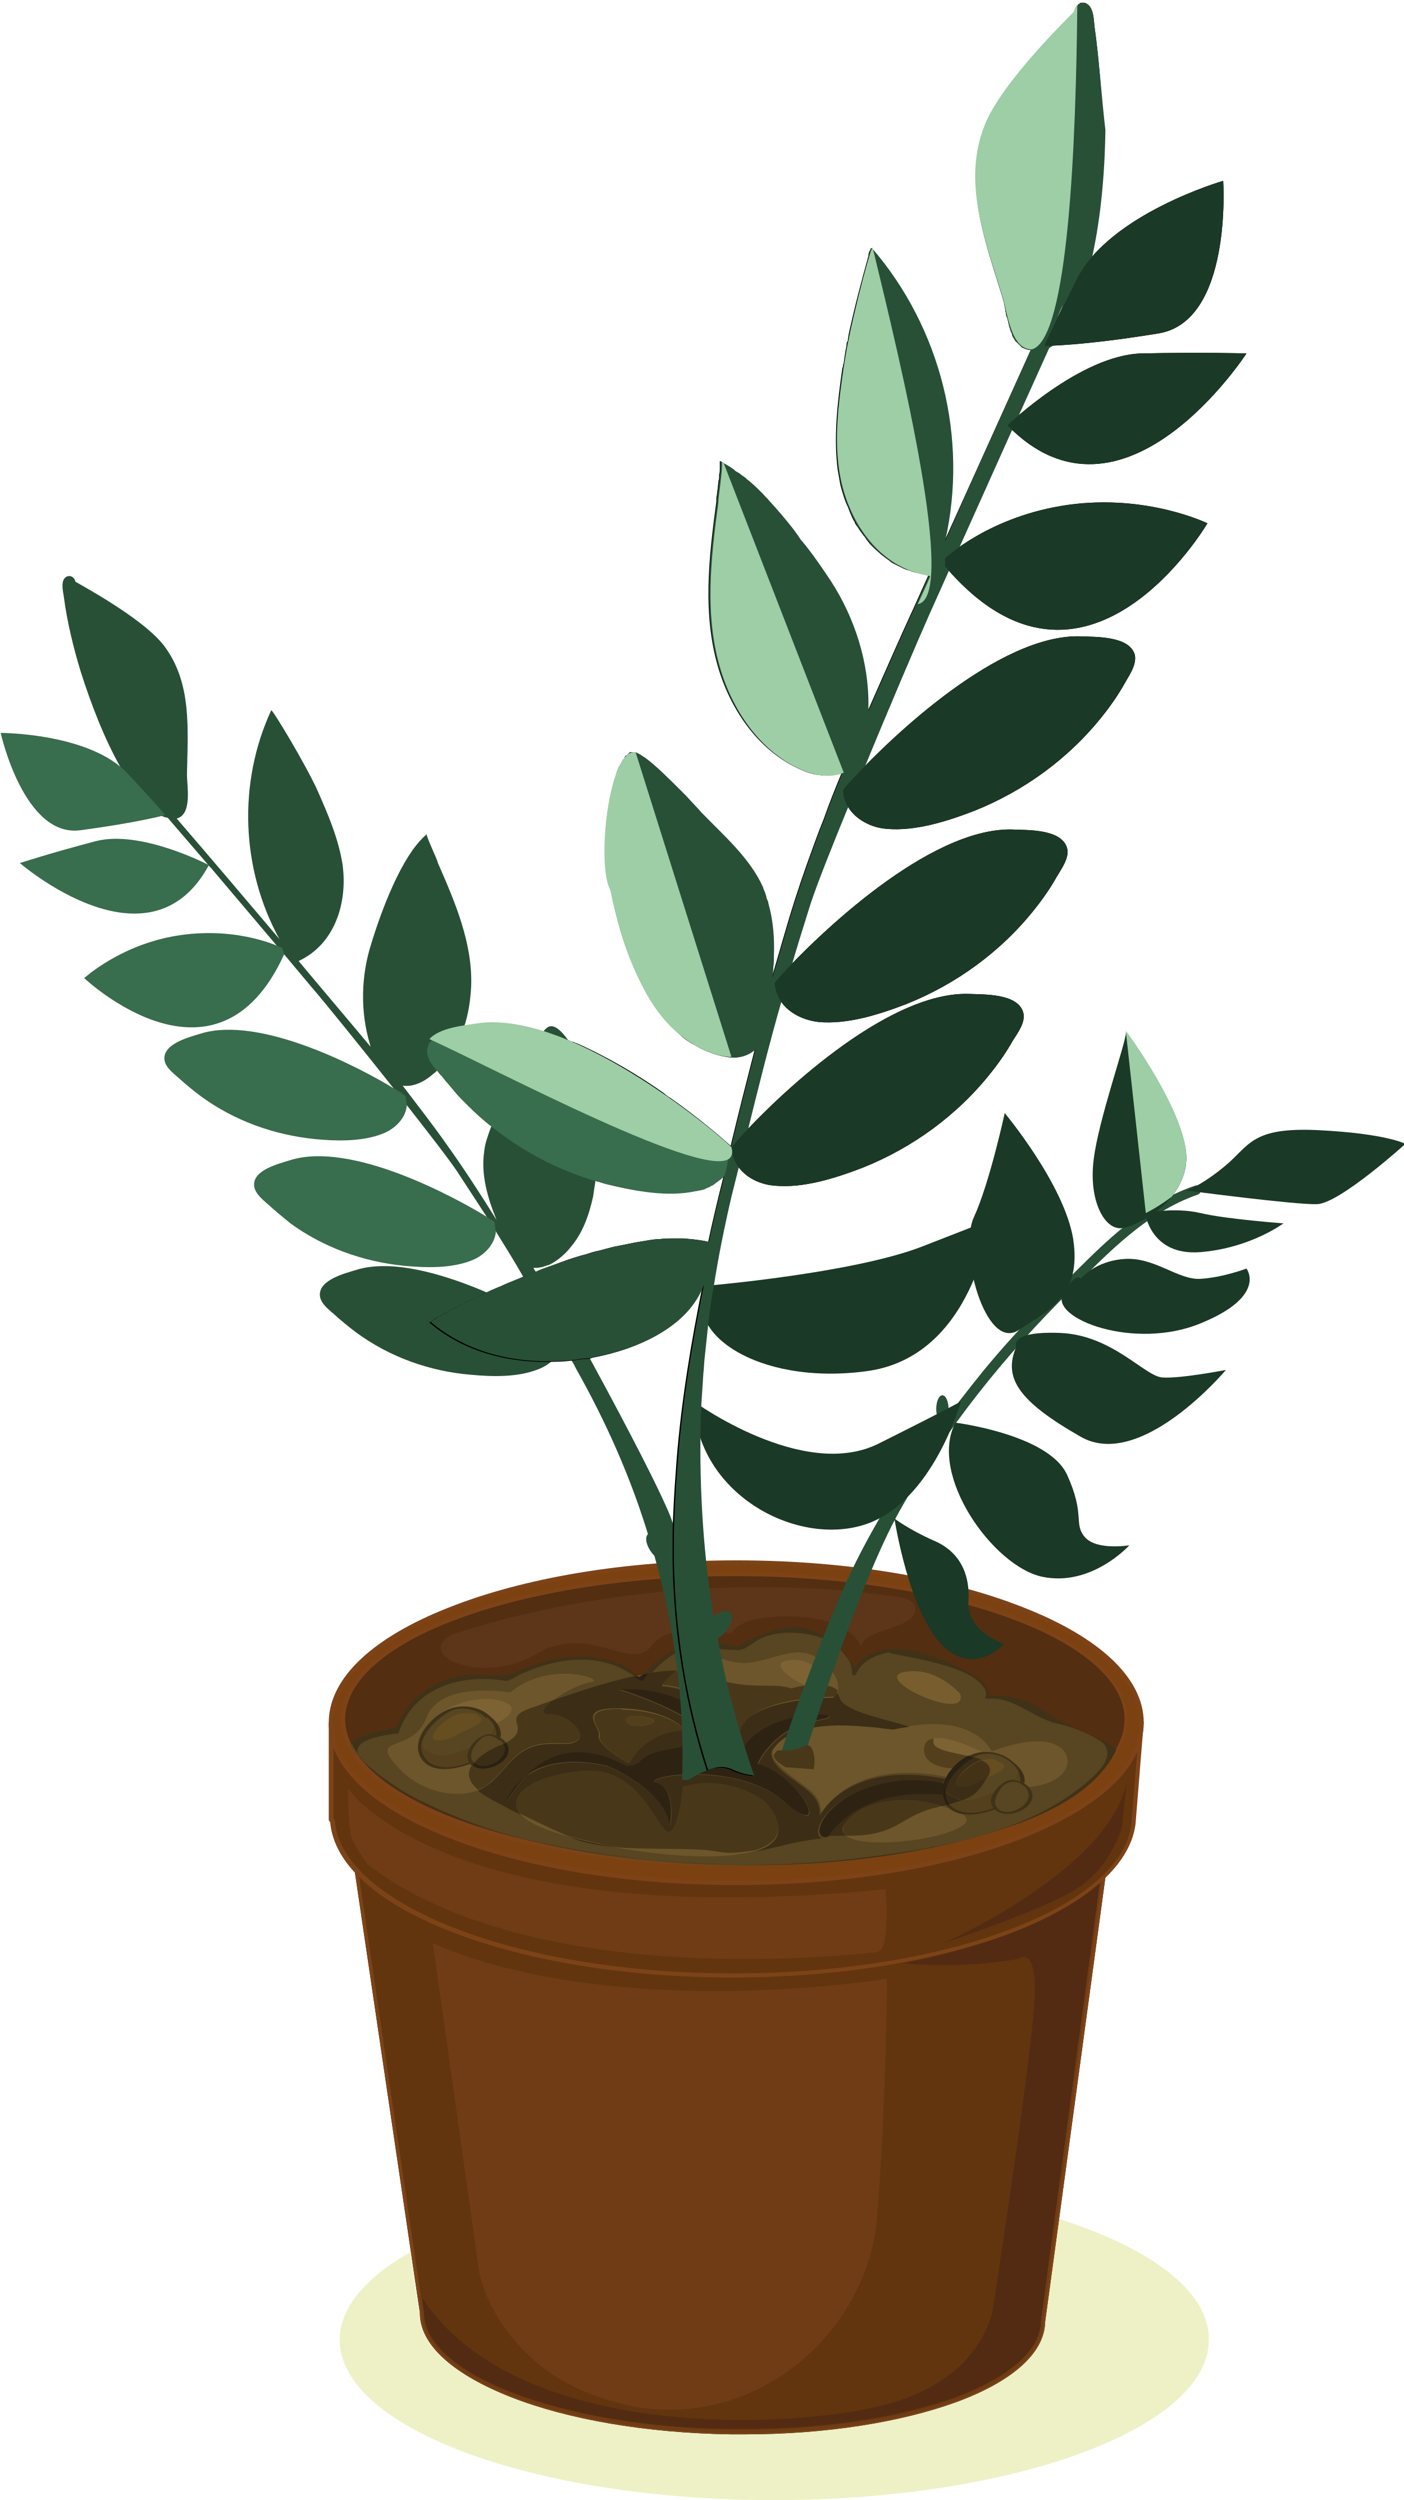 <?xml version="1.0" encoding="utf-8"?>
<!-- Generator: Adobe Illustrator 25.0.0, SVG Export Plug-In . SVG Version: 6.00 Build 0)  -->
<svg version="1.1" id="Calque_1" xmlns="http://www.w3.org/2000/svg" xmlns:xlink="http://www.w3.org/1999/xlink" x="0px" y="0px"
	 viewBox="0 0 205 365" style="enable-background:new 0 0 205 365;" xml:space="preserve">
<style type="text/css">
	.st0{fill:#EEF1C5;}
	.st1{fill:#AA6C28;}
	.st2{fill:#2D1111;}
	.st3{fill:#62350F;}
	.st4{fill:#7D4317;}
	.st5{fill:#703C16;}
	.st6{fill:#522B12;}
	.st7{fill:#6F3C14;}
	.st8{fill:#7C4111;}
	.st9{fill:#532E11;}
	.st10{fill:#5D3519;}
	.st11{fill:#584521;}
	.st12{fill:#3F3218;}
	.st13{fill:#6D562B;}
	.st14{fill:#785E2F;}
	.st15{fill:#7D6233;}
	.st16{fill:#463619;}
	.st17{fill:#54401D;}
	.st18{fill:#3D2F16;}
	.st19{fill:#664E21;}
	.st20{fill:#3C2D16;}
	.st21{fill:#865724;}
	.st22{fill:#292113;}
	.st23{fill:#493719;}
	.st24{fill:#543F1C;}
	.st25{fill:#2E2313;}
	.st26{fill:#382A16;}
	.st27{fill:#271E12;}
	.st28{fill:#443216;}
	.st29{fill:#285037;}
	.st30{fill:#1A3926;}
	.st31{fill:#9DCEA5;}
	.st32{fill:#386D4D;}
</style>
<g id="Pot_8_">
	<path class="st0" d="M154.5,323.9l-2,15.1c-0.1,4.7-5.1,8.8-13,11.7c-7.9,2.9-18.9,4.7-31,4.7c-0.6,0-1.2,0-1.9,0
		c-12.5-0.2-23.8-2.2-32-5.4c-8.2-3.2-13.3-7.4-13.4-12.3l0,0l0,0l0-0.1l-1.3-8.8c-6.5,3.7-10.3,8.1-10.3,12.8
		c0,12.9,28.4,23.4,63.4,23.4c35,0,63.5-10.5,63.5-23.4C176.6,334.5,168,328.2,154.5,323.9L154.5,323.9z"/>
	<path class="st1" d="M161.5,270.4l-9.3,68.6c-0.1,9.3-20.5,16.5-45.6,16.1c-25-0.4-45.2-8.2-45.1-17.5l-10.8-73.2L161.5,270.4
		L161.5,270.4z"/>
	<path class="st2" d="M161.5,270.4l-0.3,0l-9.3,68.6l0,0c0,4.3-4.8,8.3-12.6,11.2c-7.8,2.9-18.7,4.6-30.8,4.6c-0.6,0-1.2,0-1.9,0
		c-12.4-0.2-23.7-2.2-31.8-5.3c-8.1-3.1-13-7.3-13-11.7v-0.1l0,0l-10.7-72.8l110.3,6L161.5,270.4l-0.3,0L161.5,270.4l0-0.3l-110.7-6
		l-0.2,0.1l-0.1,0.2l10.8,73.2l0.3,0l-0.3,0l0,0.1c0,4.8,5.2,9.1,13.4,12.3c8.2,3.2,19.5,5.2,32,5.4c0.6,0,1.3,0,1.9,0
		c12.1,0,23-1.8,31-4.7c7.9-2.9,12.9-7,13-11.7l-0.3,0l0.3,0l9.3-68.6l-0.1-0.2l-0.2-0.1L161.5,270.4L161.5,270.4z"/>
	<path class="st3" d="M161.5,270.4l-9.3,68.6c-0.1,9.3-20.5,16.5-45.6,16.1c-25-0.4-45.2-8.2-45.1-17.5l-10.8-73.2L161.5,270.4
		L161.5,270.4z"/>
	<path class="st4" d="M161.5,270.4l-0.3,0l-9.3,68.6l0,0c0,4.3-4.8,8.3-12.6,11.2c-7.8,2.9-18.7,4.6-30.8,4.6c-0.6,0-1.2,0-1.9,0
		c-12.4-0.2-23.7-2.2-31.8-5.3c-8.1-3.1-13-7.3-13-11.7v-0.1l0,0l-10.7-72.8l110.3,6L161.5,270.4l-0.3,0L161.5,270.4l0-0.3l-110.7-6
		l-0.2,0.1l-0.1,0.2l10.8,73.2l0.3,0l-0.3,0l0,0.1c0,4.8,5.2,9.1,13.4,12.3c8.2,3.2,19.5,5.2,32,5.4c0.6,0,1.3,0,1.9,0
		c12.1,0,23-1.8,31-4.7c7.9-2.9,12.9-7,13-11.7l-0.3,0l0.3,0l9.3-68.6l-0.1-0.2l-0.2-0.1L161.5,270.4L161.5,270.4z"/>
	<path class="st5" d="M63.2,283.7l6.8,48.2c0,0,2.9,15.1,21.5,19.2c2.1,0.5,4.2,0.7,6.3,0.7c15.9,0,29.2-13.1,30.3-28.5
		c1.4-18.6,1.4-34.4,1.4-34.4s-11.2,1.8-25.6,1.8C90.9,290.6,75.5,289.1,63.2,283.7L63.2,283.7z"/>
	<path class="st6" d="M160.6,274.9c-3.2,2.8-7.6,5.3-13.1,7.4c-4.6,1.7-9.8,3.2-15.6,4.3c1.5,0.2,3.5,0.3,5.8,0.3
		c3.1,0,6.8-0.2,11-0.9c0,0,0.4-0.3,0.8-0.3c0.7,0,1.6,0.8,1.6,4.8c0.1,6.6-6.1,46.4-6.1,46.4s-1.2,10.3-15.5,14.1
		c-4.8,1.3-12.6,2.3-21.2,2.3c-17,0-37.7-4-46.7-17.9l0.3,2.1l0,0v0.1c0,4.4,4.9,8.6,13,11.7c8.1,3.1,19.3,5.2,31.8,5.3
		c0.6,0,1.2,0,1.9,0c12.1,0,22.9-1.8,30.8-4.6c7.9-2.9,12.6-6.9,12.6-11.2l0,0L160.6,274.9L160.6,274.9z"/>
	<path class="st7" d="M160.9,274.6c-0.1,0.1-0.2,0.2-0.3,0.3l-8.6,64l0,0c0,4.3-4.8,8.3-12.6,11.2c-7.8,2.9-18.7,4.6-30.8,4.6
		c-0.6,0-1.2,0-1.9,0c-12.4-0.2-23.7-2.2-31.8-5.3c-8.1-3.1-13-7.3-13-11.7v-0.1l0,0l-0.3-2.1c-0.1-0.2-0.3-0.4-0.4-0.6l0.4,2.8
		c-0.1,9.3,20,17.1,45.1,17.5c0.6,0,1.2,0,1.9,0c24.2,0,43.6-7.1,43.7-16.1L160.9,274.6L160.9,274.6z"/>
	<path class="st3" d="M48.3,251.5l10.7,0.4c10.6-6,28.1-9.9,48-9.9c22.2,0,41.4,4.9,51.4,12.1c4.1-1.3,8.3-2.6,8.3-2.6l-1.2,14.9
		l0,0c-1.5,12.3-27.1,22.1-58.5,22.1c-31.7,0-57.6-10-58.5-22.6l-0.2-0.2V252l0,0L48.3,251.5L48.3,251.5z"/>
	<path class="st4" d="M48.3,251.5l0,0.3l10.7,0.4l0.2,0c10.5-6,28-9.9,47.8-9.9c22.1,0,41.3,4.9,51.2,12l0.3,0
		c4.1-1.3,8.3-2.6,8.3-2.6l-0.1-0.3l-0.3,0l-1.2,14.9l0.3,0V266l0,0l-0.3,0.3c-0.7,6-7.4,11.5-17.8,15.4c-10.5,4-24.7,6.4-40.3,6.4
		c-15.8,0-30.2-2.5-40.7-6.6c-10.5-4.1-17.1-9.7-17.5-15.7l-0.1-0.2l-0.1-0.1V252h-0.3l-0.3,0.1l0,0l0.3,0.2l0.3-0.3l0-0.6
		L48.3,251.5l0,0.3L48.3,251.5l-0.3,0l0,0.6l0.3,0l0.3-0.1l0,0l-0.3-0.2L48,252v13.7l0.1,0.2l0.2,0.2l0.2-0.2l-0.3,0
		c0.5,6.5,7.3,12.1,17.9,16.2c10.6,4.1,25,6.6,40.9,6.6c15.7,0,30-2.5,40.6-6.5c10.5-4,17.4-9.6,18.2-15.9l-0.3,0v0.3l0,0l0.3-0.3
		l1.2-14.9l-0.1-0.2l-0.3,0c0,0-4.2,1.3-8.3,2.6l0.1,0.3l0.2-0.2c-10-7.3-29.3-12.1-51.5-12.1c-19.9,0-37.5,3.9-48.1,10l0.1,0.2
		l0-0.3l-10.7-0.4l-0.2,0.1l-0.1,0.2L48.3,251.5L48.3,251.5z"/>
	<path class="st8" d="M48.3,251.5c0,12.9,26.5,23.4,59.2,23.4c32.7,0,59.2-10.5,59.2-23.4c0-12.9-26.5-23.4-59.2-23.4
		C74.8,228.1,48.3,238.5,48.3,251.5L48.3,251.5z"/>
	<path class="st4" d="M48.3,251.5H48c0,6.7,6.8,12.6,17.5,16.8c10.8,4.3,25.6,6.9,42,6.9c16.4,0,31.2-2.6,42-6.9
		c10.7-4.3,17.5-10.1,17.5-16.8c0-6.7-6.8-12.6-17.5-16.8c-10.8-4.3-25.6-6.9-42-6.9c-16.4,0-31.2,2.6-42,6.9
		C54.8,238.9,48,244.8,48,251.5H48.3h0.3c0-6.2,6.5-12.1,17.2-16.3c10.7-4.2,25.4-6.8,41.7-6.8s31.1,2.6,41.7,6.8
		c10.7,4.2,17.2,10,17.2,16.3c0,6.2-6.5,12.1-17.2,16.3c-10.7,4.2-25.4,6.8-41.7,6.8s-31.1-2.6-41.7-6.8
		c-10.7-4.2-17.2-10-17.2-16.3H48.3L48.3,251.5z"/>
	<path class="st9" d="M50.1,251c0,11.7,25.6,21.2,57.2,21.2c31.6,0,57.2-9.5,57.2-21.2c0-11.7-25.6-21.2-57.2-21.2
		C75.7,229.9,50.1,239.3,50.1,251L50.1,251z"/>
	<path class="st4" d="M50.1,251h-0.3c0,6.1,6.6,11.4,16.9,15.2c10.4,3.8,24.7,6.2,40.5,6.2c15.8,0,30.1-2.4,40.5-6.2
		c10.4-3.8,16.9-9.2,16.9-15.2c0-6.1-6.6-11.4-16.9-15.2c-10.4-3.8-24.7-6.2-40.5-6.2c-15.8,0-30.1,2.4-40.5,6.2
		c-10.4,3.8-16.9,9.2-16.9,15.2H50.1h0.3c0-5.6,6.2-10.9,16.6-14.7c10.3-3.8,24.6-6.2,40.3-6.2c15.8,0,30,2.4,40.3,6.2
		c10.3,3.8,16.6,9.1,16.6,14.7c0,5.6-6.2,10.9-16.6,14.7c-10.3,3.8-24.6,6.2-40.3,6.2c-15.8,0-30-2.4-40.3-6.2
		c-10.3-3.8-16.6-9.1-16.6-14.7H50.1L50.1,251z"/>
	<path class="st10" d="M110.6,231.7c-25.7,0-44.7,7-44.7,7c-3.7,2-0.3,4.8,4.9,4.8c2.3,0,4.9-0.5,7.4-2c2.1-1.2,4-1.6,5.8-1.6
		c1.8,0,3.4,0.4,4.8,0.8c1.4,0.4,2.7,0.8,3.8,0.8c1,0,1.8-0.3,2.5-1.2c1.4-1.9,4.1-2.4,6.5-2.4c2.8,0,5.2,0.6,5.2,0.6s0.6-2.5,8-2.5
		c0.4,0,0.8,0,1.2,0c8.6,0.3,9.7,4.4,9.7,4.4c0.7-2.6,6.8-2.5,7.8-4.8c0.9-2.3-2.6-2.5-2.6-2.5C123.9,232.1,117.1,231.7,110.6,231.7
		L110.6,231.7z"/>
	<path class="st6" d="M164.5,260.3c-2.8,12.9-26.8,23.4-26.8,23.4s13.7-4.5,19.1-7.7c5.4-3.2,7-9.2,7-9.2L164.5,260.3L164.5,260.3z"
		/>
	<path class="st5" d="M50.8,261.1c0,0,0,6,0.6,7.4c0.6,1.4,2.3,3.7,2.3,3.7c15,11.5,38.6,13.8,55.1,13.8c10.6,0,18.4-0.9,19.2-1
		c2.1-0.1,1.3-9.2,1.3-9.2c-8.6,0.9-16.2,1.2-23.1,1.2C61.3,277,50.8,261.1,50.8,261.1L50.8,261.1z"/>
</g>
<path class="st11" d="M144.1,247.9c0,0,1.1-2.7-8.2-6c-9.2-3.3-11.3,2.5-11.3,2.5s0.3-2.5-4.7-5.7c-5-3.2-12.3,2-12.3,2
	c-8-3.7-14.1,4.6-14.1,4.6c-7.4-7.3-19.9-0.1-19.9-0.1c-12.7-2.7-15.8,7.6-15.8,7.6c-3.1-0.1-4.8,0.6-6.6,2.1
	c6.2,9.2,27.8,16.8,54.3,17.4c28.7,0.7,52.6-6.5,57-16.6c-3.2-3.3-9.1-4.3-9.1-4.3C150.6,247.1,144.1,247.9,144.1,247.9L144.1,247.9
	z"/>
<path class="st12" d="M144.4,248c0.9-3.1-6.6-5.5-8.3-6.2c-3.5-1.4-9.2-2-11.4,1.9c-0.3,0.6-0.2,0.5-0.1,0.5c0.1,0,0.3-0.1,0.3,0.2
	c-0.1-1-0.5-1.6-1-2.4c-1.4-2.2-4-3.7-6.5-4.3c-2.2-0.5-4.8,0.4-6.8,1.2c-1.1,0.4-2.1,1-3,1.6c0.4-0.2-3.6-0.8-3.1-0.8
	c-2.9-0.1-5.2,0.6-7.6,2.1c-1.1,0.7-2,1.6-2.8,2.5c-1.1,1.2-1.3-0.3-2.7-1c-5.4-2.5-11-1.4-16.3,0.9c-1.4,0.6-2.6,0.5-3.8,0.4
	c-0.8-0.1-1.6-0.1-2.5-0.1c-2.9,0.3-5.3,1.1-7.5,2.9c-1.5,1.2-2.6,2.9-3.3,4.6c-0.2,0.4-1.7,0.5-3.3,0.9c-1.4,0.4-2.8,1-3.4,1.4
	l0.3,0.7c3.2,5.7,11.8,9.4,19,11.8c11.3,3.7,23.4,5,35.3,5.4c12.4,0.4,24.9-0.8,36.9-4.1c7.2-2,16.7-5.4,20.2-12.6l-0.1-0.1
	c-3.1-2.7-7.1-3.1-10.1-5.4c-2.6-1.9-5.6-2.7-8.8-2.4C143.6,247.8,144.1,248,144.4,248c3.6-0.3,6.4,2.8,9.9,3.6
	c3.1,0.7,9.5,2.3,6.7,6.2c-1,1.4-2.4,2.5-3.7,3.5c-9,6.9-22.1,8.8-32.9,10.1c-15,1.7-30.4,0.8-45.2-2.3c-6.4-1.3-12.2-3.5-18-6.3
	c-2.2-1.1-4.1-2.4-6.1-3.9c-0.8-0.7-1.6-1.3-2.3-2.1c-2.8-3,4.9-3.7,5.2-3.7l0.2-0.1c2.2-6.7,9.2-8.7,15.6-7.6
	c0.6,0.1,1.9-0.9,2.5-1.1c5.6-2.5,12.2-3.2,17.2,1.1l0.5,0.1c0.8-1,1.7-1.8,2.6-2.7c3.8-3.3,6-2,11.3-1.9c0.9,0,2.3-1.3,3.2-1.7
	c4.2-2,13.5-0.5,13.3,5.3l0.5,0.1c0.8-2.1,2.9-3,5-3.4c-1.5,0.3,15.4,1.8,14,6.8L144.4,248L144.4,248z"/>
<path class="st13" d="M74.5,247.1c0,0-10.2-1.8-12.2,3.6c-2,5.4-8.6,2.5-4.3,7.2c4.2,4.7,10.8,4.9,13.8,2.4c3-2.5,4-6.1,9.9-5.6
	c5.9,0.5,2.2-4.2-1.3-4.3c-3.5-0.1,3-4.4,5.8-4.8C89,245.3,80.2,242.2,74.5,247.1L74.5,247.1z"/>
<path class="st13" d="M100,252.4c0,0-2.3-2.8-9.2-3c-6.9-0.2-3,2.6-3.3,3.9c-0.3,1.3,4.3,4,4.3,4S93.7,252.8,100,252.4L100,252.4z"
	/>
<path class="st13" d="M96.9,246.1c-0.7,0,4.3-5.4,9.3-3.7c2.3,0.8,4.4,0.2,6.5-0.4c2.5-0.7,4.8-1.4,7,0.3c4.1,3,2.3,5.5,2.3,5.5
	s-12.8-0.1-14,5.4C107.9,253.2,104.1,246.5,96.9,246.1L96.9,246.1z"/>
<path class="st13" d="M130.8,252.4c-0.1,0-1.2-0.2-2.7-0.3c-4.2-0.5-12.1-1-14.9,2.9c0,0-1.6,1.2,1.5,3.6c3,2.5,5.3,3.2,5.2,6.3
	c0,0,4.1-9,20.1-5.1c16,3.9,17.8-3,14.5-4.9c-3.2-1.9-9.7,0.8-9.7,0.8S142.3,249.7,130.8,252.4L130.8,252.4z"/>
<path class="st14" d="M140.2,247.3c0,0-3.5-4.1-8.2-3.2C127.1,245.1,141.5,251.6,140.2,247.3z"/>
<path class="st13" d="M111.8,263.1c0,0-5.2-4.1-12-2.2c0,0-0.6,6.7-2.2,6.6c-1.6-0.1-4.1-9.8-12.4-9c-8.3,0.8-11.9,4.2-8.5,7
	c3.4,2.8,19.7,6.2,29.6,5.4C116.2,270,114.3,265.7,111.8,263.1L111.8,263.1z"/>
<path class="st13" d="M133.5,262.9c0,0-6.8-0.8-10,3.2c-3.1,4.1,11.2,3.3,16.2,0.9C144.9,264.6,134.3,263,133.5,262.9L133.5,262.9z"
	/>
<path class="st15" d="M74.6,249.1c-0.2-0.4-3-2.1-8-0.2c-5.1,1.9-2.2,4.6,1.6,4C72.1,252.2,75.3,250.5,74.6,249.1L74.6,249.1z"/>
<path class="st15" d="M94.3,250.7c0,0-3.5-0.7-2.9,0.7C92,252.8,97.8,251.3,94.3,250.7L94.3,250.7z"/>
<path class="st15" d="M120.8,246c0,0-1.3-4.2-5.7-3.6C110.7,243,120.6,248.5,120.8,246L120.8,246z"/>
<path class="st15" d="M143.2,255.7c0,0-8.3-4.3-8.3-0.2C134.8,259.6,146.3,258.6,143.2,255.7L143.2,255.7z"/>
<path class="st16" d="M120.8,268.1c-0.2,0-0.4,0-0.5,0c0.1,0,0.2,0,0.3,0c0.1,0,0.1,0,0.2,0C120.8,268.2,120.8,268.2,120.8,268.1
	L120.8,268.1z"/>
<path class="st11" d="M71.3,250.6c0,0-3.7-3.5-7.8,0.4c-4.1,3.9-2,7.4,2.3,7C70.1,257.6,75.6,254.1,71.3,250.6L71.3,250.6z"/>
<path class="st12" d="M71.6,250.6c-1.5-1.4-3.7-1.8-5.7-1.2c-2.7,0.8-6.4,4.8-4.2,7.6c1.8,2.2,5.8,1.1,7.9,0.1
	c1.4-0.6,2.7-1.6,3.3-3C73.6,252.7,72.6,251.4,71.6,250.6l-0.5,0.1c2.3,2,1.5,4.1-0.8,5.7c-2.2,1.5-6.6,2.8-8.4,0.1
	c-1.6-2.5,2-5.8,3.9-6.7c1.7-0.8,3.9-0.2,5.2,1L71.6,250.6L71.6,250.6z"/>
<path class="st17" d="M72.2,252c-0.1,0.3-0.2,0.7-0.5,1.1c0.3,0,0.6,0.1,0.8,0.2C72.5,252.9,72.4,252.5,72.2,252L72.2,252z"/>
<path class="st18" d="M72.3,251.6c0,0,0,0.2-0.1,0.5c0.2,0.4,0.3,0.9,0.3,1.3c0.1,0,0.3,0.1,0.4,0.2
	C72.9,252.9,72.8,252.2,72.3,251.6L72.3,251.6z"/>
<path class="st17" d="M61.6,254.7c-0.1,0.6,0.1,1.1,0.4,1.7c0.7,1.1,2,1.6,3.3,1.6c1.1,0,2.3-0.3,3.4-0.7c-0.4-0.7-0.3-1.5,0.1-2.2
	c-0.2,0.1-0.4,0.1-0.7,0.2c0,0-1.9,1-3.6,1c-0.4,0-0.9-0.1-1.2-0.2C62.2,255.5,61.7,255.2,61.6,254.7L61.6,254.7z"/>
<path class="st18" d="M62,252.9c-1.7,2.9-0.1,5.2,3.1,5.2c0.2,0,0.5,0,0.7,0c0.9-0.1,1.9-0.3,2.9-0.7c0,0,0-0.1-0.1-0.1
	c-1.1,0.4-2.3,0.7-3.4,0.7c-1.3,0-2.6-0.4-3.3-1.6c-0.3-0.5-0.4-1.1-0.4-1.7c-0.1-0.4,0.1-0.9,0.6-1.7L62,252.9L62,252.9z"/>
<path class="st19" d="M68,250.1c-2.4,0-4.3,2.4-4.3,2.4c-0.4,0.5-0.5,0.9-0.5,1.1c0,0.4,0.3,0.5,0.8,0.5c0.9,0,2.3-0.5,2.8-0.9
	c0.8-0.5,3.5-1.3,3.5-2.2c0-0.3-0.3-0.5-1-0.8C68.8,250.2,68.4,250.1,68,250.1L68,250.1z"/>
<path class="st11" d="M73.3,254c0,0-1.9-1.8-3.7,0.3c-1.8,2.1-0.7,4,1.3,3.7C72.9,257.7,75.4,255.8,73.3,254L73.3,254z"/>
<path class="st12" d="M73.5,254c-0.7-0.6-1.8-1-2.7-0.7c-1.6,0.5-3.4,2.8-2.1,4.3C70.6,259.6,76.3,256.5,73.5,254L73,254
	c2.6,2.4-2.6,5.2-4,3.1c-0.7-1.1,0.5-2.7,1.3-3.3c0.8-0.7,1.9-0.4,2.6,0.3L73.5,254L73.5,254z"/>
<path class="st11" d="M147.8,257.3c0,0-3.7-3.5-7.8,0.4c-4.1,3.9-2,7.4,2.3,7C146.6,264.3,152.1,260.7,147.8,257.3L147.8,257.3z"/>
<path class="st12" d="M148,257.3c-1.4-1.3-3.4-1.8-5.3-1.4c-2.8,0.6-6.8,4.9-4.5,7.7c1.8,2.2,5.7,1.2,7.9,0.2c1.4-0.6,2.7-1.6,3.3-3
	C150.1,259.4,149,258.1,148,257.3c-0.1-0.1-0.7-0.2-0.4,0c5.5,4.7-7,10.2-9.3,5.6c-1.2-2.4,1.8-5.3,3.7-6.3c1.8-1,4.1-0.6,5.6,0.7
	C147.7,257.4,148.3,257.5,148,257.3L148,257.3z"/>
<path class="st17" d="M145.2,261.7c-0.2,0.1-0.4,0.1-0.6,0.1c0,0-1.9,1-3.6,1c-0.1,0-0.3,0-0.4,0c-0.5,0.2-1.2,0.4-1.9,0.6
	c0.7,0.9,1.8,1.2,3.1,1.2c1.1,0,2.3-0.3,3.4-0.7C144.6,263.3,144.7,262.4,145.2,261.7L145.2,261.7z M148.7,258.6
	c-0.1,0.3-0.2,0.7-0.5,1.1c0.3,0,0.5,0.1,0.8,0.2C149,259.6,148.9,259.1,148.7,258.6L148.7,258.6z"/>
<path class="st18" d="M138.6,263.4c-0.1,0-0.1,0-0.2,0.1c0.6,0.8,1.8,1.3,3.2,1.3c0.2,0,0.5,0,0.7,0c0.9-0.1,1.9-0.3,2.9-0.7
	c0,0,0,0,0,0c0,0,0,0-0.1-0.1c-1.1,0.4-2.3,0.7-3.4,0.7C140.5,264.6,139.3,264.3,138.6,263.4L138.6,263.4z M148.8,258.2
	c0,0,0,0.2-0.1,0.4c0.2,0.5,0.3,0.9,0.3,1.3c0.1,0.1,0.3,0.1,0.4,0.2C149.4,259.6,149.3,258.9,148.8,258.2L148.8,258.2z"/>
<path class="st19" d="M144.5,256.8c-0.4,0-0.8,0.1-1.2,0.2c1,0.5,1.5,1.2,0.9,2.3c-0.1,0.1-0.1,0.2-0.2,0.3c1.1-0.5,2.6-1.1,2.6-1.7
	c0-0.3-0.3-0.5-1-0.8C145.3,256.8,144.9,256.8,144.5,256.8L144.5,256.8z"/>
<path class="st11" d="M149.8,260.7c0,0-1.9-1.8-3.7,0.3c-1.8,2.1-0.7,4,1.3,3.7C149.4,264.4,151.9,262.5,149.8,260.7L149.8,260.7z"
	/>
<path class="st12" d="M150,260.7c-0.7-0.6-1.8-1-2.7-0.8c-1.4,0.4-3.5,2.7-2.2,4.1C147.1,266.3,152.8,263.3,150,260.7l-0.5,0
	c2.6,2.4-2.7,5.2-4,3.1c-0.6-0.9,0.2-2.1,0.7-2.8c0.8-1,2.3-1.2,3.2-0.3L150,260.7L150,260.7z"/>
<path class="st20" d="M91.7,257.4c0,0-4.6-2.6-4.3-4c0.3-1.3-3.4-4,2.7-4c0.2,0,0.4,0,0.6,0c6.9,0.2,9.2,3,9.2,3
	C93.7,252.8,91.7,257.4,91.7,257.4L91.7,257.4z M91.7,257.9c0.8,0,1.5-0.5,1.5-0.5c1.9-2.7,9.7-1.5,9-4.3
	c-0.6-2.8-11.8-6.4-11.8-6.4c0.4,0,0.9,0,1.3,0c11,0,16.6,9.1,16.6,9.1c2.2-4.2,8.5-5.4,11.4-5.4c1.7,0,2.2,0.4-0.2,0.8
	c-6.5,1-8.8,6.4-8.8,6.4c5,1.4,8.8,7.5,7.1,7.5c-0.5,0-1.5-0.6-3.2-2c-3.6-3.1-9-4-13.2-4c-4,0-6.9,0.8-5.4,1.3
	c2.9,0.9,1.9,6.2,1.9,6.2c-0.8-5.3-9.1-8.7-9.1-8.7c-1.8-0.4-3.4-0.6-4.8-0.6c-3.3,0-5.5,0.9-7.1,2c-1,1-2.1,2.3-3,4
	c0,0,0.7-2.2,3-4c2.6-2.6,5.3-3.4,7.7-3.4c3.5,0,6.2,1.7,6.7,1.9C91.4,257.9,91.5,257.9,91.7,257.9L91.7,257.9z M98.8,243.9
	c-1.3,0-2.7,0.1-4.2,0.4c-0.3,0.3-0.6,0.6-0.8,1l-0.5-0.1c-0.2-0.2-0.4-0.4-0.7-0.5c-4.3,0.9-8.7,2.5-12.1,3.6c-1.3,1.1-1.8,2-0.2,2
	c3.3,0,6.8,4.3,2.1,4.3c-0.3,0-0.5,0-0.8,0c-0.4,0-0.7,0-1.1,0c-5,0-6.1,3.3-8.9,5.7c-0.5,0.4-1.1,0.8-1.8,1.1
	c0.5,0.5,1.3,0.9,2.1,1.4c1.8,0.9,2.9,1.6,4.1,2.1c-2.2-2.7,1.5-5.6,9.2-6.3c0.3,0,0.6,0,1,0c7.5,0,9.9,9,11.4,9c0,0,0,0,0,0
	c1.5,0,2.1-6.6,2.1-6.6c1.3-0.4,2.6-0.5,3.7-0.5c4.9,0,8.3,2.7,8.3,2.7c2,2.2,3.7,5.5-1.4,7.1c1.2-0.2,2.4-0.5,3.7-0.8
	c1.9-0.5,4-0.9,6.1-1.1c-2-0.5,0.4-6.3,9-7.9c1.5-0.3,2.8-0.4,4.1-0.4c1.6,0,3.1,0.2,4.4,0.5c0.1-0.3,0.2-0.6,0.4-0.9
	c-2.1-0.4-4-0.6-5.7-0.6c-9.8,0-12.6,6-12.6,6c0.1-3.1-2.1-3.8-5.2-6.3c-3-2.5-1.5-3.6-1.5-3.6c1.9-2.6,6-3.3,9.7-3.3
	c1.9,0,3.8,0.2,5.2,0.3c1.4,0.2,2.4,0.3,2.6,0.3c0,0,0,0,0,0c0.8-0.2,1.6-0.3,2.3-0.4c-3.7-1.2-9.5-2.2-10.2-4.2
	c-0.1-0.4-0.3-0.6-0.6-0.9c-0.1,0.6-0.3,0.9-0.3,0.9s0,0-0.1,0c-1.1,0-12.8,0.1-14,5.4c0,0-3.8-6.7-11-7.1
	C96.6,246,97.4,245,98.8,243.9L98.8,243.9z"/>
<path class="st21" d="M93.8,244.5c-0.3,0.1-0.6,0.1-0.8,0.2c0,0,0,0,0,0c0.1,0,0.2,0.1,0.3,0.1C93.4,244.7,93.6,244.7,93.8,244.5
	L93.8,244.5z"/>
<path class="st20" d="M82.9,268.1c0.1,0,0.2,0.1,0.3,0.1c2,0.9,4.5,1.3,7.1,1.5C87.6,269.3,85,268.7,82.9,268.1L82.9,268.1z
	 M93,244.6C93,244.6,93,244.6,93,244.6C93,244.7,93,244.7,93,244.6C93,244.7,93,244.7,93,244.6L93,244.6z"/>
<path class="st22" d="M94.7,244.3c-0.3,0.1-0.6,0.1-0.9,0.2c-0.2,0.2-0.4,0.3-0.5,0.3c-0.1,0-0.2,0-0.3-0.1c0,0,0,0,0,0
	c-0.1,0-0.2,0-0.3,0.1c0.2,0.2,0.4,0.3,0.7,0.5l0.5,0.1C94.1,245,94.4,244.6,94.7,244.3L94.7,244.3z"/>
<path class="st23" d="M80.6,248.3c-1,0.3-1.8,0.6-2.6,0.9c-5.5,1.7,0.1,2.9-4.1,5.2c1.3,1.9-1.3,3.8-3.4,3.8c-0.6,0-1.1-0.1-1.6-0.5
	c-0.8,1.2-0.5,2.4,0.9,3.6c0.7-0.3,1.3-0.6,1.8-1.1c2.8-2.4,3.9-5.7,8.9-5.7c0.3,0,0.7,0,1.1,0c0.3,0,0.6,0,0.8,0
	c4.7,0,1.2-4.2-2.1-4.3C78.8,250.4,79.3,249.4,80.6,248.3L80.6,248.3z"/>
<path class="st23" d="M93.1,252c-0.7,0-1.4-0.2-1.6-0.6c-0.3-0.7,0.5-0.9,1.3-0.9c0.8,0,1.6,0.2,1.6,0.2
	C96.8,251.1,94.8,252,93.1,252L93.1,252z M90.3,249.5c-6.1,0-2.4,2.7-2.7,4c-0.3,1.3,4.3,4,4.3,4s1.9-4.6,8.2-4.9c0,0-2.3-2.8-9.2-3
	C90.7,249.5,90.5,249.5,90.3,249.5L90.3,249.5z"/>
<path class="st23" d="M98.9,243.9C98.9,243.9,98.9,243.9,98.9,243.9c-1.5,1-2.3,2.1-2,2.1c7.2,0.5,11,7.1,11,7.1
	c1.2-5.3,12.9-5.4,14-5.4c0,0,0.1,0,0.1,0s0.2-0.3,0.3-0.9c-0.4-0.4-0.9-0.6-1.5-0.7c-0.1,0.4-0.4,0.6-0.9,0.6
	c-0.6,0-1.5-0.3-2.4-0.6c-1.1,0.1-1.9,0.4-1.9,0.4c-3.2-1-5.7,0.5-12.5-1.8C101.8,244.1,100.4,243.9,98.9,243.9L98.9,243.9z"/>
<path class="st23" d="M86.2,258.5c-0.3,0-0.6,0-1,0c-7.7,0.7-11.4,3.7-9.2,6.3c1.8,0.9,3.4,1.7,6.8,3.2c2.2,0.6,4.7,1.2,7.4,1.7
	c5.2,0.4,11,0,14.4,0.6c0.6,0.1,1.3,0.2,2,0.2c1.2,0,2.4-0.2,3.7-0.4c5.1-1.6,3.4-4.9,1.4-7.1c0,0-3.4-2.7-8.3-2.7
	c-1.2,0-2.4,0.2-3.7,0.5c0,0-0.6,6.6-2.1,6.6c0,0,0,0,0,0C96.1,267.4,93.7,258.5,86.2,258.5L86.2,258.5z"/>
<path class="st24" d="M92.7,250.5c-0.8,0-1.6,0.2-1.3,0.9c0.2,0.4,0.8,0.6,1.6,0.6c1.7,0,3.8-0.9,1.3-1.3
	C94.3,250.7,93.5,250.5,92.7,250.5L92.7,250.5z"/>
<path class="st24" d="M119.1,245.9c-0.5,0-1.1,0-1.6,0.1c0.9,0.4,1.7,0.6,2.4,0.6c0.5,0,0.9-0.2,0.9-0.6
	C120.3,246,119.7,245.9,119.1,245.9L119.1,245.9z"/>
<path class="st24" d="M136.3,253.8c-0.8,0.1-1.4,0.6-1.4,1.7c0,1.8,2.1,2.6,4.3,2.7c0.7-0.8,1.5-1.4,2.3-1.8
	c-2.5-0.6-5.5-0.9-5.2-2.3C136.3,253.9,136.3,253.8,136.3,253.8L136.3,253.8z"/>
<path class="st25" d="M76.8,259.3c-2.4,1.7-3,4-3,4C74.8,261.6,75.8,260.3,76.8,259.3L76.8,259.3z M91.8,246.6c-0.4,0-0.9,0-1.3,0
	c0,0,11.2,3.6,11.8,6.4c0.6,2.8-7.1,1.6-9,4.3c0,0-0.7,0.5-1.5,0.5c-0.2,0-0.4,0-0.6-0.1c-0.5-0.2-3.2-1.9-6.7-1.9
	c-2.4,0-5.1,0.8-7.7,3.4c1.5-1.1,3.8-2,7.1-2c1.4,0,3,0.2,4.8,0.6c0,0,8.3,3.4,9.1,8.7c0,0,1-5.3-1.9-6.2c-1.4-0.4,1.4-1.3,5.4-1.3
	c4.2,0,9.6,0.9,13.2,4c1.6,1.5,2.7,2,3.2,2c1.7,0-2.1-6.1-7.1-7.5c0,0,2.3-5.4,8.8-6.4c2.4-0.4,1.9-0.8,0.2-0.8
	c-2.9,0-9.2,1.1-11.4,5.4C108.3,255.7,102.7,246.6,91.8,246.6L91.8,246.6z"/>
<path class="st20" d="M135,261.8c-10.3,0-13.5,5.6-14.2,6.3c0.7-0.1,1.4-0.1,2-0.1c0.2,0,0.3,0,0.5,0c0.1,0,0.1,0,0.2,0
	c-0.6-0.5-0.7-1.1,0-1.9c2.2-2.9,6.3-3.3,8.5-3.3c0.9,0,1.5,0.1,1.5,0.1c0.3,0,2.2,0.3,4,0.8c0.2-0.1,0.5-0.1,0.7-0.2
	c-0.4-0.5-0.6-1-0.6-1.6C136.7,261.9,135.8,261.8,135,261.8L135,261.8z"/>
<path class="st23" d="M132,262.8c-2.2,0-6.3,0.4-8.5,3.3c-0.6,0.8-0.5,1.5,0,1.9c0.2,0,0.3,0,0.5,0c6.9,0,7.2-2.6,12.2-4
	c0.5-0.1,0.9-0.2,1.3-0.4c-1.8-0.5-3.7-0.8-4-0.8C133.5,262.9,132.9,262.8,132,262.8L132,262.8z"/>
<path class="st25" d="M133.4,259.9c-1.3,0-2.7,0.1-4.1,0.4c-8.5,1.7-11,7.5-9,7.9c0.2,0,0.4,0,0.5,0c0.7-0.7,3.9-6.3,14.2-6.3
	c0.8,0,1.7,0,2.6,0.1c-0.1-0.5,0-1.1,0.2-1.6C136.5,260,135,259.9,133.4,259.9L133.4,259.9z"/>
<path class="st20" d="M73.5,254.6c-0.2,0.1-0.3,0.2-0.5,0.2c-1.8,0.8-3,1.6-3.7,2.5c0.3,0.4,0.8,0.5,1.3,0.5
	C72.3,257.9,74.4,256.3,73.5,254.6L73.5,254.6z"/>
<path class="st22" d="M73.9,254.4c-0.1,0.1-0.3,0.2-0.4,0.2c0.9,1.6-1.2,3.2-2.9,3.2c-0.5,0-1-0.1-1.3-0.5c-0.1,0.1-0.2,0.2-0.3,0.4
	c0.4,0.4,1,0.5,1.6,0.5C72.7,258.2,75.2,256.3,73.9,254.4L73.9,254.4z"/>
<path class="st20" d="M142.1,256.5c0,0-0.1,0-0.1,0.1c-1.5,0.8-3.7,2.8-3.9,4.8c0.2,0.4,0.7,0.8,1.7,1.2c0.3,0.1,0.5,0.2,0.8,0.2
	c1.6-0.6,2.4-1.3,3.5-3.3c-0.4,0.2-0.7,0.3-0.9,0.4c-0.5,0.3-1.9,0.9-2.8,0.9c-0.4,0-0.8-0.1-0.8-0.5c0-0.3,0.2-0.6,0.5-1.1
	c0,0,1.3-1.7,3.2-2.3C143,256.8,142.6,256.6,142.1,256.5L142.1,256.5z"/>
<path class="st22" d="M141.4,256.3c-0.8,0.4-1.7,1.1-2.3,1.8c-0.3,0.4-0.7,0.8-0.9,1.3c-0.2,0.3-0.3,0.6-0.4,0.9
	c-0.2,0.5-0.3,1.1-0.2,1.6c0.1,0.5,0.3,1.1,0.6,1.6c0.1,0,0.1,0,0.2,0c-0.8-0.9-0.8-2.3,0.1-3.9l0.1,0.2c-0.5,0.8-0.7,1.3-0.5,1.7
	c0.2-2,2.5-4,3.9-4.8c0,0,0.1,0,0.1-0.1C141.9,256.5,141.7,256.4,141.4,256.3L141.4,256.3z"/>
<path class="st26" d="M138.1,261.4c-0.1,0.5,0,1,0.2,1.5c0.1,0.2,0.2,0.4,0.3,0.5c0.8-0.2,1.4-0.4,1.9-0.6c-0.3,0-0.6-0.1-0.8-0.2
	C138.8,262.2,138.2,261.9,138.1,261.4L138.1,261.4z"/>
<path class="st27" d="M138.5,259.6c-0.9,1.6-0.9,3-0.1,3.9c0.1,0,0.1,0,0.2-0.1c-0.1-0.1-0.2-0.3-0.3-0.5c-0.2-0.5-0.3-1-0.2-1.5
	c-0.2-0.4,0-0.9,0.5-1.7L138.5,259.6L138.5,259.6z"/>
<path class="st28" d="M143.3,257c-1.8,0.6-3.2,2.3-3.2,2.3c-0.4,0.5-0.5,0.9-0.5,1.1c0,0.4,0.3,0.5,0.8,0.5c0.9,0,2.3-0.5,2.8-0.9
	c0.2-0.1,0.5-0.3,0.9-0.4c0.1-0.1,0.1-0.2,0.2-0.3C144.9,258.1,144.3,257.4,143.3,257L143.3,257z"/>
<g id="Plantes_1_">
	<g id="Plantes">
		<path class="st29" d="M174.5,173.1c-6.2,2.1-11.1,6.3-15.7,10.8c-5.3,5.2-10.5,10.5-15.2,16.2c-8.4,10.4-16.3,21.7-21.4,34
			c-2.8,6.6-8.5,21.8-8.3,22.8c0.1,0.7,3.2,0.9,3.3,0.3c0.2-0.7,8.1-25.9,14.2-36.7c6.7-11.9,15.2-22.5,24.9-32.1
			c5.5-5.5,11.1-11.4,18.6-14C175.7,174.1,175.3,172.8,174.5,173.1z"/>
		<path class="st30" d="M171.1,174.7c-2.3,2.8-5.8,4.4-7.3,4.6c-2.5,0.3-4.9-4-4.1-10.1c0.7-5.7,4.6-16.7,4.7-18.4
			c0-0.1,0-0.2,0-0.2c0.4,0.5,8.2,11.2,8.8,17.8C173.4,170.9,172.4,173,171.1,174.7z"/>
		<path class="st30" d="M146.7,162.5c0,0-2.2,10.2-4.5,15.2c-2.3,5,1.7,19.6,6.5,16.5c4.8-3.1,9.2-5.2,8-13.3
			C155.4,172.9,146.7,162.5,146.7,162.5z"/>
		<path class="st30" d="M148.4,196.6c0,0-1.2-2.3,6.4-2c7.6,0.3,12.3,6.3,14.9,6.5c2.6,0.2,9.3-1.1,9.3-1.1s-12.5,14.9-21.3,9.7
			C148.8,204.6,146.4,201.2,148.4,196.6z"/>
		<path class="st30" d="M157.8,186.7c0,0,2-2.6,6.4-2.9c4.4-0.3,7.8,3.1,11.1,2.9c3.3-0.2,6.7-1.5,6.7-1.5s3.1,4-6.7,8
			c-9.7,4-22-0.7-20.1-4.3C157.2,185.5,157.8,186.7,157.8,186.7z"/>
		<path class="st30" d="M167.2,177.1c0,0,4.3-0.9,8.1,0c3.8,0.9,12.1,1.5,12.1,1.5s-4.8,3.6-12.1,4.2
			C168,183.4,167.2,177.1,167.2,177.1z"/>
		<path class="st30" d="M173.2,173.8c0,0,2.1-0.6,5.7-3.6c3.6-3,3.8-5.7,13.7-5.2c9.9,0.5,12.6,2,12.6,2s-9.6,8.7-12.9,8.8
			C189,175.9,173.2,173.8,173.2,173.8z"/>
		<path class="st30" d="M139.5,207.7c0,0,13.6,1.7,16.3,7.6c2.7,5.9,0.9,7.1,2.6,9.1c1.7,2,6.5,1.2,6.5,1.2s-5.5,6.1-12.7,4.6
			C145,228.7,135.5,215.3,139.5,207.7z"/>
		<path class="st30" d="M130.6,221.7c0,0,2.1,1.6,5.7,3.2c3.6,1.5,5.4,4.6,5.1,9c-0.2,4.4,5.2,6.1,5.2,6.1s-4.4,5-9.2,0
			C132.6,234.9,130.6,221.7,130.6,221.7z"/>
		<path class="st31" d="M171.1,174.7c-2.1,1.6-3.8,2.4-3.8,2.4l-2.9-26.4l0-0.2c0,0,0,0,0,0c0,0,0,0,0,0c0.4,0.5,8.2,11.2,8.8,17.8
			C173.4,170.9,172.4,173,171.1,174.7z"/>
		<path class="st29" d="M129.8,219.5c0,1.2-0.4,2.2-0.8,2.2c-0.5,0-0.8-1-0.8-2.2c0-1.2,0.4-2.1,0.8-2.1
			C129.4,217.4,129.8,218.4,129.8,219.5z"/>
		<path class="st29" d="M138.5,205.7c0,1.1-0.4,2-0.9,2s-0.9-0.9-0.9-2c0-1.1,0.4-2,0.9-2S138.5,204.6,138.5,205.7z"/>
	</g>
	<g>
		<path class="st29" d="M102.7,239.6C102.7,239.6,102.7,239.6,102.7,239.6c0-0.4-0.1-0.8-0.2-1.1c0,0,0,0,0,0
			c-1-5.9-2.5-11.6-4.4-16.5c-0.1-0.4-0.3-0.8-0.5-1.3c-2.4-5.6-8.6-17.1-11.7-22.8c-0.8-1.5-1.4-2.6-1.7-3.1
			c-2-3.4-4.2-6.3-6.2-9.5l0,0c-0.1-0.1-0.1-0.2-0.1-0.2c0.4,0,0.7,0,1.1-0.1c0,0,0.1,0,0.1,0c0.3-0.1,0.6-0.2,0.9-0.3
			c0,0,0.1,0,0.1,0c1.3-0.6,2.5-1.7,3.2-2.6c1.8-2.1,2.7-4.7,3.3-7.4c0.1-0.7,0.2-1.4,0.3-2c0.4-3,0.4-6,0.1-9c0-0.1,0-0.2,0-0.2
			c0.3-2.2-1.6-8-3.8-11.3c0,0,0,0,0,0c-1.1-1.6-2.2-2.7-3.1-2.3c-0.2,0.1-0.6,0.4-0.9,0.9c0,0,0,0,0,0c-1.3,1.7-3.2,5.3-4.1,7.1
			c-0.1,0.2-0.2,0.4-0.3,0.6c-1.1,2-2.4,4.1-3.2,6.3c-0.4,1.1-0.8,2.2-0.9,3.3c-0.5,3.4,0.5,6.8,1.8,10c-2.3-3.7-4.7-7.4-7.2-10.9
			c-2.1-3-4.3-5.8-6.5-8.7c1.5,0.2,3-0.5,4.2-1.5c0.2-0.2,0.4-0.3,0.6-0.5c1-0.9,1.8-1.9,2.5-3c0.6-1.1,1.2-2.2,1.6-3.4
			c0.7-2,1-4.1,1.1-6.2c0.2-6.3-2.4-12.3-4.9-18c0.1-0.1-1.6-3.6-1.6-4.1c-3.7,3.1-6.7,11.4-8.1,16c-1.5,4.7-1.6,9.9-0.2,14.6
			c0,0.1,0.1,0.3,0.1,0.4c-3.5-4.2-7-8.3-10.5-12.5c0,0,0,0,0,0c5.4-2.5,7.2-8.7,6.4-14.2c-0.6-3.7-2.1-7.2-3.6-10.6
			c-1.7-3.8-6.7-12.1-6.8-11.8c-4.9,10.6-4.4,23.2,1.2,33.4c-5-5.9-10-11.8-15-17.6c2.3-0.6,1.5-4.7,1.5-6.4
			c0.1-6.5,0.8-13.4-3.4-18.9c-3.3-4.2-12.9-9.2-12.9-9.3c-0.1-0.6-0.7-1-1.3-0.7c-0.9,0.5-0.5,2.1-0.4,2.8
			c0.5,3.8,1.4,7.5,2.5,11.1c1.5,4.7,3.4,9.7,5.9,14.1v0c0.8,1.4,1.7,2.8,2.7,4c0.9,1.3,2.4,2.9,4.1,3.2l6.1,7.1l0.2,0.2l9.9,11.7
			l1.1,1.3l3.6,4.3c2,2.3,7.4,9,12.4,15.3c0.6,0.8,1.2,1.6,1.8,2.3c3.2,4.1,6,7.7,7.2,9.5c1.5,2.3,3,4.6,4.5,6.9c0,0,0,0,0,0
			c0.4,0.7,0.9,1.4,1.3,2.1v0c1.3,2.1,2.6,4.2,3.8,6.3c1.5,2.5,3,5.1,4.4,7.6c0.5,0.8,0.9,1.6,1.4,2.5c0.4,0.7,0.8,1.5,1.3,2.2
			c0.2,0.3,0.4,0.7,0.6,1.1c4.4,7.8,8.1,16.1,10.7,24.8c0,0,0,0,0,0c0.3,0.9,0.5,1.8,0.8,2.7c0,0,0,0,0,0c2.9,10.5,4.4,21.4,4,32.5
			c0.4,0.1,0.9,0.1,1.2-0.1c0.4-0.3,1.2-0.8,2.1-1.1c0.5-0.2,0.9-0.3,1.4-0.4C104.1,252.1,103.7,245.8,102.7,239.6z M22,116.4
			c-0.4-0.4-0.8-0.9-1.2-1.4C21.2,115.5,21.6,116,22,116.4z M62,121.4C62,121.4,62,121.4,62,121.4C62,121.4,62,121.4,62,121.4z"/>
		<path class="st29" d="M81.9,194.5c0,0-0.5-0.4-1.4-0.9c-1.9-1.2-5.7-3.3-10.1-5.2h0c-6-2.5-13.3-4.6-18.4-3
			c-1.6,0.5-5.3,1.4-5.3,3.6c0,1.2,1.2,2.1,2,2.8c1.1,1,2.2,1.9,3.4,2.8c4.8,3.5,10.6,5.6,16.6,6.1c3.2,0.3,6.9,0.4,9.9-0.8
			c0.8-0.3,1.6-0.8,2.2-1.4c0.7-0.7,1.1-1.5,1.3-2.4C82,195.6,82,195.1,81.9,194.5z"/>
		<path class="st32" d="M72.2,178.4c0,0-0.4-0.3-1.2-0.8c0,0,0,0,0,0c-4.4-2.7-19.7-11.1-28.7-8.2c-1.6,0.5-5.3,1.4-5.2,3.6
			c0,1.1,1.2,2.1,2,2.8c1.1,1,2.2,1.9,3.3,2.8c4.8,3.5,10.6,5.6,16.6,6.2c3.2,0.3,6.9,0.4,9.9-0.8c1.8-0.7,3.3-2.3,3.5-4.1v0
			C72.3,179.3,72.3,178.9,72.2,178.4z"/>
		<path class="st32" d="M59.2,160c0,0-0.6-0.5-1.7-1.1c-4.9-3-19.5-10.7-28.2-8c-1.6,0.5-5.3,1.4-5.3,3.6c0,1.2,1.2,2.1,2,2.8
			c1.1,1,2.2,1.9,3.4,2.8c4.8,3.5,10.6,5.6,16.6,6.2c3.1,0.3,6.9,0.4,9.9-0.8c1.8-0.7,3.4-2.3,3.5-4.2
			C59.3,160.8,59.3,160.4,59.2,160z"/>
		<path class="st32" d="M41.2,138.4c0,0-6-3.1-14.7-1.9c-8.7,1.2-14.2,6.3-14.2,6.3s19.3,18.3,29.2-3.5L41.2,138.4z"/>
		<path class="st32" d="M30.5,126.3c0,0-9.9-5.2-16.5-3.5c-6.5,1.7-11.1,3.2-11.1,3.2S21.8,142.4,30.5,126.3z"/>
		<path class="st32" d="M24.1,119c0,0,0.1-0.1-5.4-6c-5.5-6-18.6-6-18.6-6s3.4,15.4,11.7,14.2C20.1,120.1,24.1,119,24.1,119z"/>
	</g>
	<g>
		<path d="M159.8,3.8c-0.1-0.9-0.1-3.1-1.5-3.4c-0.1,0-0.2,0-0.2,0c-0.1,0-0.2,0-0.2,0c-0.1,0-0.2,0-0.2,0.1c-0.1,0-0.1,0.1-0.2,0.1
			c0,0-0.1,0.1-0.1,0.1v0c-0.2,0.3-0.4,0.7-0.3,1c0,0-2,1.9-4.5,4.6c-0.3,0.4-0.7,0.8-1.1,1.2c-0.9,1-1.9,2.2-2.8,3.3
			c-0.4,0.5-0.7,0.9-1.1,1.4c-0.4,0.5-0.7,0.9-1,1.4c-0.3,0.4-0.6,0.8-0.8,1.2c-0.1,0.2-0.2,0.4-0.4,0.6c-0.1,0.2-0.2,0.4-0.4,0.6
			c-0.1,0.2-0.2,0.4-0.3,0.6c-0.1,0.2-0.2,0.4-0.3,0.6c-0.2,0.4-0.4,0.7-0.5,1.1c-3.4,8.4,0,17,2.5,25.2c0,0.1,0.1,0.3,0.1,0.4
			c0.1,0.2,0.1,0.5,0.2,0.8c0,0.2,0.1,0.4,0.1,0.6c0,0.2,0.1,0.4,0.1,0.6s0.1,0.4,0.2,0.6c0,0.2,0.1,0.3,0.1,0.5
			c0.1,0.3,0.1,0.5,0.2,0.8c0.1,0.2,0.1,0.4,0.2,0.6c0.1,0.2,0.2,0.4,0.2,0.6c0.1,0.2,0.2,0.4,0.3,0.5c0.1,0.2,0.2,0.4,0.4,0.5
			c0.1,0.1,0.2,0.2,0.3,0.3c0.1,0.1,0.2,0.2,0.3,0.3c0,0,0.1,0.1,0.1,0.1c0,0,0.1,0.1,0.2,0.1c0.1,0,0.2,0.1,0.2,0.1
			c0.1,0,0.2,0.1,0.3,0.1c0.1,0,0.3,0.1,0.5,0.1h0.1c-4.2,9.3-8.4,18.6-12.6,27.9c3.4-15-0.6-31.1-10.7-42.8l0,0c0,0,0,0,0,0
			c0,0,0,0,0,0c0,0-0.1,0.1-0.1,0.2c0,0.1,0,0.1-0.1,0.2c-0.1,0.2-0.2,0.4-0.2,0.8c-0.1,0.2-0.1,0.4-0.2,0.7
			c-0.7,2.5-1.9,7-2.7,10.8c0,0.2-0.1,0.5-0.1,0.7c0,0.1,0,0.2-0.1,0.3c-0.1,0.2-0.1,0.4-0.1,0.6c-0.2,0.9-0.3,1.7-0.4,2.4
			c0,0.2-0.1,0.3-0.1,0.4c0,0.1,0,0.3-0.1,0.4c-0.7,4.9-1.3,9.9-0.7,14.8c0.1,0.6,0.2,1.1,0.3,1.7c0,0.2,0.1,0.4,0.1,0.6
			c0.3,1.1,0.6,2.2,1.1,3.2c0.1,0.3,0.2,0.5,0.3,0.8c0.1,0.2,0.2,0.5,0.3,0.7c0.1,0.2,0.2,0.5,0.4,0.7c0,0,0,0.1,0,0.1
			c0.1,0.2,0.2,0.4,0.4,0.6c0.3,0.5,0.6,0.9,0.9,1.3c0.2,0.2,0.3,0.4,0.5,0.7c0.2,0.2,0.3,0.4,0.5,0.6c0.2,0.2,0.4,0.4,0.6,0.6
			c0.3,0.3,0.7,0.6,1,0.9c0.3,0.2,0.5,0.4,0.8,0.6s0.5,0.4,0.8,0.6c0.2,0.1,0.4,0.2,0.6,0.3c0.2,0.1,0.4,0.2,0.6,0.3
			c0.4,0.2,0.8,0.4,1.3,0.5c0.4,0.2,0.9,0.3,1.3,0.4c0.5,0.1,0.9,0.2,1.4,0.3c0,0,0,0.1,0,0.1c-0.6,1.3-1.2,2.7-1.8,4h0
			c-2.4,5.2-4.7,10.5-7,15.7c0-0.2,0-0.4,0-0.6c0.1-6.5-2-13-5.5-18.4c-1-1.5-2.2-3.3-3.7-5.2c-0.2-0.2-0.3-0.4-0.5-0.6
			c-0.2-0.2-0.3-0.4-0.5-0.7c-0.3-0.4-0.5-0.7-0.8-1.1c-1.1-1.4-2.2-2.7-3.4-4c-0.3-0.4-0.7-0.7-1-1.1c-0.6-0.6-1.2-1.2-1.8-1.7
			c-0.2-0.2-0.4-0.3-0.6-0.5c-0.2-0.2-0.5-0.4-0.8-0.6c-0.2-0.2-0.4-0.3-0.6-0.4c-0.2-0.1-0.4-0.3-0.5-0.4c-0.2-0.1-0.4-0.3-0.6-0.4
			c-0.2-0.1-0.3-0.2-0.5-0.3c-0.2-0.1-0.4-0.2-0.5-0.3c-0.1-0.1-0.2-0.1-0.3-0.2c0,0.2,0,0.6,0,1.2c0,0.2,0,0.5-0.1,0.8
			c0,0.1,0,0.2,0,0.3c0,0.2,0,0.4-0.1,0.6c0,0.4-0.1,0.7-0.1,1.1c-0.1,0.5-0.1,1-0.2,1.3c0,0.1,0,0.1,0,0.2c0,0.2,0,0.4,0,0.4
			c-1.1,8.2-2.1,16.7,0.4,24.7c1.9,6.1,6,11.9,12,14.5c1.5,0.7,3.2,1,4.8,0.7c0.4-0.1,0.8-0.2,1.1-0.3c-0.9,2.2-1.8,4.4-2.6,6.7
			c-0.9,2.2-1.7,4.5-2.5,6.7c-1.2,3.4-2.3,6.8-3.3,10.3c-0.3,1-0.6,2.1-0.9,3.1c-0.3,1-0.6,2.1-0.9,3.1v0c0-0.4,0.1-0.7,0.1-1.1
			c0-0.5,0.1-0.9,0.1-1.4c0-0.2,0-0.5,0-0.7c0.1-2.5-0.1-5.1-0.8-7.6c0-0.2-0.1-0.4-0.2-0.6c-0.1-0.2-0.1-0.5-0.2-0.7
			c-0.1-0.4-0.3-0.7-0.4-1.1c-1.9-4.2-5.6-7.4-8.8-10.7l-0.2-0.2c-0.5-0.6-1.3-1.4-2.2-2.4c-0.2-0.2-0.4-0.4-0.6-0.6
			c-1.8-1.8-3.8-3.8-5.3-4.9c-0.1-0.1-0.2-0.1-0.3-0.2c-0.3-0.2-0.6-0.4-0.8-0.5c-0.1,0-0.1-0.1-0.2-0.1c-0.1,0-0.1,0-0.2-0.1
			c-0.1,0-0.1,0-0.1,0c-0.1,0-0.3,0-0.4,0c0,0-0.1,0-0.1,0c-0.1,0-0.1,0-0.2,0.1c0,0-0.1,0-0.1,0.1c0,0-0.1,0.1-0.1,0.1
			c-0.1,0.1-0.2,0.2-0.3,0.2c-0.1,0.1-0.2,0.2-0.2,0.3c0,0.1-0.1,0.1-0.1,0.2c-0.1,0.1-0.1,0.1-0.2,0.2c-0.1,0.2-0.2,0.4-0.3,0.6
			c-0.1,0.1-0.1,0.2-0.2,0.3c-0.1,0.2-0.2,0.5-0.3,0.7c0,0.1-0.1,0.2-0.1,0.4c0,0.1-0.1,0.3-0.1,0.4c0,0.1-0.1,0.2-0.1,0.3
			c-0.2,0.7-0.4,1.6-0.6,2.4c-0.1,0.5-0.2,1-0.3,1.5c-0.1,0.3-0.1,0.7-0.2,1c-0.6,4.6-0.5,9.6,0.5,11.3c0.9,4.9,2.3,9.6,4.6,13.9
			c0.2,0.4,0.4,0.8,0.6,1.2c0.5,0.8,0.9,1.5,1.5,2.3c0.3,0.4,0.5,0.7,0.8,1.1c0.3,0.3,0.6,0.7,0.9,1c0.2,0.2,0.3,0.3,0.5,0.5
			c0.2,0.2,0.4,0.4,0.6,0.6c0.2,0.2,0.4,0.3,0.5,0.5c0.4,0.4,0.9,0.8,1.4,1.1c0.2,0.1,0.4,0.3,0.7,0.4c1.6,1,3.7,1.8,5.7,1.9
			c0.9,0,1.7-0.2,2.4-0.6c0.2-0.1,0.5-0.3,0.7-0.5c0,0,0,0,0.1-0.1c-1.2,4.7-2.4,9.4-3.5,14c-0.2,0.7-0.4,1.4-0.5,2.2
			c0,0.2-0.1,0.4-0.1,0.6c-0.1,0.5-0.2,1-0.4,1.5c0,0,0,0,0,0c-0.8,3.2-1.6,6.5-2.3,9.8c-0.8-0.2-1.7-0.3-2.5-0.4
			c-0.4,0-0.8-0.1-1.2-0.1c-0.3,0-0.7,0-1,0h-0.3c-0.7,0-1.4,0-2.1,0.1c0,0,0,0,0,0c-0.6,0-1.2,0.1-1.8,0.2
			c-0.6,0.1-1.2,0.2-1.8,0.3c0,0,0,0,0,0c-1,0.2-2,0.4-3,0.6h0c-0.8,0.2-1.6,0.4-2.3,0.6c0,0,0,0,0,0c-0.6,0.1-1.2,0.3-1.8,0.5
			c-1.2,0.3-2.4,0.7-3.5,1.1c-0.5,0.2-1.1,0.4-1.6,0.6c-0.4,0.1-0.7,0.3-1.1,0.4c-0.3,0.1-0.6,0.2-1,0.4c-0.4,0.2-0.9,0.3-1.3,0.5
			c-0.3,0.1-0.5,0.2-0.5,0.2s-0.1,0-0.2,0.1c-1.1,0.5-2.3,0.9-3.3,1.4c-0.5,0.2-1,0.4-1.2,0.5c-0.3,0.1-0.6,0.3-0.9,0.4h0
			c-0.3,0.1-0.5,0.3-0.8,0.4c-2.8,1.3-4.9,2.4-6.1,3.1c-0.2,0.1-0.4,0.2-0.5,0.3c-0.6,0.4-0.9,0.6-0.9,0.6c5.2,4.4,11.9,6,18.6,5.7
			c0.9,0,1.7-0.1,2.6-0.2c0.6-0.1,1.2-0.2,1.9-0.2c0.3,0,0.5-0.1,0.8-0.2c6.4-1.2,13.8-4.4,16-10.6c-1.7,8.4-3.1,16.8-3.8,25.4
			c-0.2,2.7-0.4,5.4-0.5,8c-0.1,1.6-0.1,3.2-0.1,4.7v0c0,0.8,0,1.6,0,2.4c0.2,10.3,1.8,20.6,5,30.4c0.5-0.2,0.9-0.3,1.4-0.4
			c0.7-0.1,1.4,0,2.1,0.3c1.2,0.6,2.3,0.8,3.2,0.9c-2.2-6.4-4-12.8-5.2-19.4c-0.2-1-0.4-2.1-0.6-3.1c-1.6-9.5-2.2-19.2-2-28.8v0
			c0-1,0.1-1.9,0.1-2.8c0.1-1.6,0.2-3.1,0.3-4.6c0.1-0.8,0.1-1.6,0.2-2.4c0.1-0.9,0.2-1.9,0.3-2.8c0.1-0.9,0.2-1.9,0.3-2.8v0
			c0.1-0.5,0.1-1,0.2-1.5c0.1-1,0.3-2.1,0.5-3.1c0.7-4.5,1.6-8.9,2.6-13.2c0.4-1.6,0.8-3.2,1.2-4.8c0.3-1.2,0.6-2.5,0.9-3.7
			c1.7-6.9,3.4-13.8,5.4-20.7c0.3-1.1,0.6-2.1,0.9-3.2c1-3.5,2.1-7,3.2-10.5c0.9-2.7,3.1-8.3,5.7-14.6c0.5-1.2,1-2.4,1.5-3.6
			c4-9.8,8.5-20.3,10.1-23.9l3-6.7l0.9-2v0l8.3-18.5l0.2-0.4l5.1-11.3c2-1.1,3.3-3.7,4-5.6c0.7-2,1.4-4,1.9-6.1c0,0,0,0,0,0
			c1.6-6.5,2.2-13.5,2.3-20.1C160.8,13.8,160.5,8.7,159.8,3.8z M155.3,44.3c-0.3,0.8-0.6,1.5-1,2.2C154.6,45.8,154.9,45,155.3,44.3z
			 M105.2,67.5C105.3,67.5,105.3,67.5,105.2,67.5C105.3,67.5,105.3,67.4,105.2,67.5z"/>
		<path d="M106.8,167.6C106.8,167.6,106.8,167.6,106.8,167.6L106.8,167.6C106.8,167.6,106.8,167.6,106.8,167.6
			C106.8,167.6,106.8,167.6,106.8,167.6c0-0.1,0-0.1,0-0.1c0,0,0,0,0,0c0-0.1-0.1-0.2-0.2-0.3c-1-0.9-4.3-3.8-8.7-6.9
			c-0.4-0.2-0.7-0.5-1.1-0.8c-3.7-2.6-8.1-5.2-12.6-7.2l0,0c0,0-0.1,0-0.1,0c-0.2-0.1-0.3-0.2-0.5-0.2c-0.1,0-0.2-0.1-0.3-0.1
			c0,0,0,0,0,0c-0.6-0.3-1.3-0.5-1.9-0.7c-0.2-0.1-0.5-0.2-0.7-0.3c0,0,0,0,0,0c-0.2-0.1-0.5-0.2-0.7-0.2c-0.2-0.1-0.4-0.1-0.6-0.2
			c0,0-0.1,0-0.1,0c-0.3-0.1-0.6-0.2-0.8-0.2c-0.2,0-0.3-0.1-0.5-0.1c-0.2,0-0.3-0.1-0.4-0.1c-0.1,0-0.3-0.1-0.4-0.1
			c-0.2,0-0.3-0.1-0.5-0.1c0,0,0,0,0,0c-0.1,0-0.2,0-0.3-0.1c-0.1,0-0.2,0-0.3-0.1c-0.1,0-0.2,0-0.3,0c-0.2,0-0.3-0.1-0.4-0.1
			c-0.3-0.1-0.7-0.1-1-0.1c-0.1,0-0.2,0-0.3,0c0,0-0.1,0-0.1,0c-0.3,0-0.6,0-0.8-0.1c-0.3,0-0.6,0-0.8,0c-0.1,0-0.2,0-0.3,0
			c-0.3,0-0.6,0-0.8,0c-0.2,0-0.4,0-0.6,0c-0.2,0-0.4,0-0.6,0.1c-0.1,0-0.2,0-0.3,0c-0.1,0-0.2,0-0.3,0c-0.1,0-0.1,0-0.2,0
			c-0.1,0-0.3,0-0.4,0.1c-0.4,0-0.8,0.1-1.2,0.2c-0.2,0-0.5,0.1-0.7,0.1c-0.3,0.1-0.7,0.2-1,0.2c-0.3,0.1-0.6,0.2-0.8,0.3
			c-0.1,0-0.2,0.1-0.3,0.1c-0.7,0.3-1.3,0.7-1.8,1.2c0,0,0,0,0,0c-0.1,0.1-0.1,0.2-0.2,0.2c-0.1,0.1-0.1,0.2-0.2,0.3c0,0,0,0,0,0
			c0,0.1-0.1,0.2-0.1,0.3c0,0.1-0.1,0.2-0.1,0.4c-0.2,1.1,0.5,2.2,1.3,3.1c0.3,0.3,0.5,0.7,0.8,0.9c0.3,0.4,0.6,0.8,0.9,1.1
			c0.6,0.7,1.2,1.5,1.9,2.2c0.3,0.3,0.7,0.7,1,1c1.1,1.1,2.3,2.2,3.5,3.1c4.5,3.6,9.8,6.4,15.4,8c0.5,0.1,0.9,0.3,1.4,0.4
			c4.1,1,8.9,1.9,13,1c0.2,0,0.4-0.1,0.6-0.1c0.1,0,0.3-0.1,0.4-0.1c0.2,0,0.3-0.1,0.5-0.2c0.2-0.1,0.3-0.1,0.5-0.2
			c0.1-0.1,0.3-0.2,0.4-0.2c0.1-0.1,0.3-0.2,0.4-0.3c0.1-0.1,0.3-0.2,0.4-0.3c0.1-0.1,0.3-0.2,0.4-0.3c0.1-0.1,0.2-0.2,0.4-0.3
			c0.1-0.1,0.2-0.2,0.3-0.3c0,0,0,0,0,0c0.1-0.1,0.2-0.3,0.3-0.4c0.1-0.1,0.2-0.3,0.3-0.4c0.1-0.1,0.2-0.3,0.2-0.4
			c0.1-0.2,0.1-0.3,0.2-0.4c0.1-0.3,0.2-0.6,0.3-0.9c0,0,0,0,0,0c0-0.1,0-0.3,0-0.4c0-0.2,0-0.3,0-0.5
			C106.8,167.9,106.8,167.8,106.8,167.6z"/>
		<path class="st32" d="M106.8,167.6C106.8,167.6,106.8,167.6,106.8,167.6C106.8,167.6,106.8,167.6,106.8,167.6
			C106.8,167.5,106.8,167.5,106.8,167.6c-0.1-0.1-0.2-0.2-0.3-0.3c-1-0.9-4.3-3.8-8.7-6.9c-0.4-0.2-0.7-0.5-1.1-0.8
			c-3.7-2.6-8.1-5.2-12.6-7.2l0,0c0,0-0.1,0-0.1,0c-0.2-0.1-0.3-0.2-0.5-0.2c-0.1,0-0.2-0.1-0.3-0.1c0,0,0,0,0,0
			c-0.6-0.3-1.3-0.5-1.9-0.7c-0.2-0.1-0.5-0.2-0.7-0.2c0,0,0,0,0,0c-0.2-0.1-0.5-0.2-0.7-0.2c-0.2-0.1-0.4-0.1-0.7-0.2
			c0,0-0.1,0-0.1,0c-0.3-0.1-0.6-0.2-0.8-0.2c-0.3-0.1-0.6-0.2-0.9-0.2c-0.3-0.1-0.6-0.1-0.9-0.2c0,0,0,0,0,0c-0.1,0-0.2,0-0.3-0.1
			c-0.2,0-0.4-0.1-0.5-0.1c0,0,0,0,0,0c-0.2,0-0.3-0.1-0.4-0.1c-0.2,0-0.3,0-0.5-0.1c-0.3,0-0.5-0.1-0.8-0.1c0,0-0.1,0-0.1,0
			c-0.3,0-0.6,0-0.8-0.1c-0.3,0-0.6,0-0.8,0c-0.4,0-0.8,0-1.1,0c-0.2,0-0.4,0-0.6,0c-0.2,0-0.4,0-0.6,0.1c-0.1,0-0.2,0-0.3,0
			c-0.1,0-0.2,0-0.3,0c-0.1,0-0.1,0-0.2,0c-0.1,0-0.3,0-0.4,0.1c-0.4,0-0.8,0.1-1.2,0.2c-0.2,0-0.5,0.1-0.7,0.1
			c-0.3,0.1-0.7,0.2-1,0.2c-0.3,0.1-0.6,0.2-0.8,0.3c-0.1,0-0.2,0.1-0.3,0.1c-0.7,0.3-1.3,0.7-1.8,1.2c0,0,0,0,0,0
			c-0.1,0.1-0.1,0.2-0.2,0.2c-0.1,0.1-0.1,0.2-0.2,0.3c0,0,0,0,0,0c0,0.1-0.1,0.2-0.1,0.3c0,0.1-0.1,0.2-0.1,0.4
			c-0.2,1.1,0.5,2.2,1.3,3.1c0.3,0.3,0.5,0.7,0.8,0.9c0.3,0.4,0.6,0.8,0.9,1.1c0.6,0.7,1.2,1.5,1.9,2.2c0.3,0.3,0.7,0.7,1,1
			c1.1,1.1,2.3,2.2,3.5,3.1c4.5,3.6,9.8,6.4,15.4,8c0.5,0.1,0.9,0.3,1.4,0.4c4.1,1,8.9,1.9,13,1c0.2,0,0.4-0.1,0.6-0.1
			c0.1,0,0.3-0.1,0.4-0.1c0.2,0,0.3-0.1,0.5-0.2c0.2-0.1,0.3-0.1,0.5-0.2c0.1-0.1,0.3-0.2,0.4-0.2c0.1-0.1,0.3-0.2,0.4-0.3
			c0.1-0.1,0.3-0.2,0.4-0.3c0.1-0.1,0.3-0.2,0.4-0.3c0.1-0.1,0.2-0.2,0.4-0.3c0.1-0.1,0.2-0.2,0.3-0.3c0,0,0,0,0,0
			c0.1-0.1,0.2-0.3,0.3-0.4c0.1-0.1,0.2-0.3,0.3-0.4c0.1-0.1,0.2-0.3,0.2-0.4c0.1-0.2,0.1-0.3,0.2-0.4c0.1-0.3,0.2-0.6,0.3-0.9
			c0,0,0,0,0,0c0-0.1,0-0.3,0-0.4c0-0.2,0-0.3,0-0.5C106.8,167.9,106.8,167.7,106.8,167.6z"/>
		<path d="M149.4,147.8c-0.8-2.8-5.8-2.6-8-2.7c-12.2-0.3-28.4,15.5-33.2,20.8c-0.9,1-1.4,1.6-1.4,1.7c0,0,0,0,0,0v0c0,0,0,0,0,0
			c0,0,0,0,0,0c0,0.2,0,0.5,0.1,0.7c0,0,0,0,0,0c0.1,0.4,0.2,0.8,0.4,1.2c1,2.1,3.3,3.4,5.8,3.6c4.2,0.4,8.9-1.1,12.8-2.6
			c7.3-2.9,13.9-7.7,18.8-13.9c1.2-1.5,2.3-3.1,3.2-4.7C148.6,150.8,149.8,149.2,149.4,147.8z"/>
		<path d="M155.8,123.8c-0.8-2.8-5.8-2.6-8-2.7c-12.3-0.3-28.7,15.8-33.4,20.9c-0.8,0.9-1.3,1.5-1.3,1.5c0,0.6,0.2,1.1,0.4,1.7
			c0.9,2.3,3.4,3.7,6,4c4.2,0.4,8.9-1.1,12.8-2.6c7.3-2.9,13.9-7.7,18.8-13.9c1.2-1.5,2.3-3.1,3.2-4.7
			C155,126.8,156.2,125.2,155.8,123.8z"/>
		<path d="M165.7,95.6c-0.8-2.8-5.8-2.6-8-2.7c-11.9-0.3-27.6,14.8-32.8,20.4c-1.2,1.2-1.8,2-1.8,2.1c0,0.5,0.1,1.1,0.3,1.5
			c0.8,2.3,3.4,3.9,6,4.1c4.2,0.4,8.9-1.1,12.8-2.6c7.3-2.9,13.9-7.7,18.8-13.9c1.2-1.5,2.3-3.1,3.2-4.7
			C164.8,98.7,166,97.1,165.7,95.6z"/>
		<path class="st30" d="M103.3,187.7c0,0,21.2-1.8,31.3-5.7c10-3.9,10-3.9,10-3.9s-2.3,20.1-18.2,22.1
			C110.4,202.3,99.4,194.3,103.3,187.7z"/>
		<path class="st30" d="M101.3,204.6c0,0,15.9,11.6,26.9,6.2c11-5.5,12.1-6.2,12.1-6.2s-4.1,14.8-14.1,18
			C116.1,225.8,101.7,218,101.3,204.6z"/>
		<path d="M138,81.5c0,0,6.5-6.2,18-7.8c11.5-1.6,20.3,2.7,20.3,2.7s-17.8,30.3-38.3,6.3V81.5z"/>
		<path d="M147.1,62.1c0,0,10.7-10.3,19.6-10.5c8.9-0.2,15.3,0,15.3,0S164,79.4,147.1,62.1z"/>
		<path d="M152.5,50.5c0,0-0.1-0.1,4.7-9.7c4.8-9.6,21.4-14.4,21.4-14.4s1.4,20.7-9.6,22.3C158,50.5,152.5,50.5,152.5,50.5z"/>
		<path class="st29" d="M159.8,3.8c-0.1-0.9-0.1-3.1-1.5-3.4c-0.1,0-0.2,0-0.2,0c-0.1,0-0.2,0-0.2,0c-0.1,0-0.2,0-0.2,0.1
			c-0.1,0-0.1,0.1-0.2,0.1c0,0-0.1,0.1-0.1,0.1v0c-0.2,0.3-0.4,0.7-0.3,1c0,0-2,1.9-4.5,4.6c-0.3,0.4-0.7,0.8-1.1,1.2
			c-0.9,1-1.9,2.2-2.8,3.3c-0.4,0.5-0.7,0.9-1.1,1.4c-0.4,0.5-0.7,0.9-1,1.4c-0.3,0.4-0.6,0.8-0.8,1.2c-0.1,0.2-0.2,0.4-0.4,0.6
			c-0.1,0.2-0.2,0.4-0.4,0.6c-0.1,0.2-0.2,0.4-0.3,0.6c-0.1,0.2-0.2,0.4-0.3,0.6c-0.2,0.4-0.4,0.7-0.5,1.1c-3.4,8.4,0,17,2.5,25.2
			c0,0.1,0.1,0.3,0.1,0.4c0.1,0.2,0.1,0.5,0.2,0.8c0,0.2,0.1,0.4,0.1,0.6c0,0.2,0.1,0.4,0.1,0.6s0.1,0.4,0.2,0.6
			c0,0.2,0.1,0.3,0.1,0.5c0.1,0.3,0.1,0.5,0.2,0.8c0.1,0.2,0.1,0.4,0.2,0.6c0.1,0.2,0.2,0.4,0.2,0.6c0.1,0.2,0.2,0.4,0.3,0.5
			c0.1,0.2,0.2,0.4,0.4,0.5c0.1,0.1,0.2,0.2,0.3,0.3c0.1,0.1,0.2,0.2,0.3,0.3c0,0,0.1,0.1,0.1,0.1c0,0,0.1,0.1,0.2,0.1
			c0.1,0,0.2,0.1,0.2,0.1c0.1,0,0.2,0.1,0.3,0.1c0.1,0,0.3,0.1,0.5,0.1h0.1c-4.2,9.3-8.4,18.6-12.5,27.9c3.4-15-0.6-31.1-10.7-42.8
			v0h0c0,0,0,0,0,0c0,0,0,0,0,0c0,0-0.1,0.1-0.1,0.2c0,0.1,0,0.1-0.1,0.2c-0.1,0.2-0.2,0.4-0.2,0.8c-0.1,0.2-0.1,0.4-0.2,0.7
			c-0.7,2.5-1.9,7-2.7,10.8c0,0.2-0.1,0.5-0.1,0.7c0,0.1,0,0.2-0.1,0.3c-0.1,0.2-0.1,0.4-0.1,0.6c-0.2,0.9-0.3,1.7-0.4,2.4
			c0,0.2-0.1,0.3-0.1,0.4c0,0.1,0,0.3-0.1,0.4c-0.7,4.9-1.3,9.9-0.7,14.8c0.1,0.6,0.2,1.1,0.3,1.7c0,0.2,0.1,0.4,0.1,0.6
			c0.3,1.1,0.6,2.2,1.1,3.2c0.1,0.3,0.2,0.5,0.3,0.8c0.1,0.2,0.2,0.5,0.3,0.7c0.1,0.2,0.2,0.5,0.4,0.7c0,0,0,0.1,0,0.1
			c0.1,0.2,0.2,0.4,0.4,0.6c0.3,0.5,0.6,0.9,0.9,1.3c0.2,0.2,0.3,0.4,0.5,0.7c0.2,0.2,0.3,0.4,0.5,0.6c0.2,0.2,0.4,0.4,0.6,0.6
			c0.3,0.3,0.7,0.6,1,0.9c0.3,0.2,0.5,0.4,0.8,0.6s0.5,0.4,0.8,0.6c0.2,0.1,0.4,0.2,0.6,0.3c0.2,0.1,0.4,0.2,0.6,0.3
			c0.4,0.2,0.8,0.4,1.3,0.5c0.4,0.2,0.9,0.3,1.3,0.4c0.5,0.1,0.9,0.2,1.4,0.3c0,0,0,0.1,0,0.1c-0.6,1.3-1.2,2.7-1.8,4
			c-2.4,5.2-4.7,10.5-7,15.7c0-0.2,0-0.4,0-0.6c0.1-6.5-2-13-5.5-18.4c-1-1.5-2.2-3.3-3.7-5.2c-0.2-0.2-0.3-0.4-0.5-0.6
			c-0.2-0.2-0.3-0.4-0.5-0.7c-0.3-0.4-0.5-0.7-0.8-1.1c-1.1-1.4-2.2-2.7-3.4-4c-0.3-0.4-0.7-0.7-1-1.1c-0.6-0.6-1.2-1.2-1.8-1.7
			c-0.2-0.2-0.4-0.3-0.6-0.5c-0.2-0.2-0.5-0.4-0.8-0.6c-0.2-0.2-0.4-0.3-0.6-0.4c-0.2-0.1-0.4-0.3-0.5-0.4c-0.2-0.1-0.4-0.3-0.6-0.4
			c-0.2-0.1-0.3-0.2-0.5-0.3c-0.2-0.1-0.4-0.2-0.5-0.3c-0.1-0.1-0.2-0.1-0.3-0.2c0,0.2,0,0.6,0,1.2c0,0.2,0,0.5-0.1,0.8v0
			c0,0.1,0,0.2,0,0.3c0,0.2,0,0.4-0.1,0.6c0,0.4-0.1,0.7-0.1,1.1c-0.1,0.5-0.1,1-0.2,1.3c0,0.1,0,0.1,0,0.2c0,0.2,0,0.4,0,0.4
			c-1.1,8.2-2.1,16.7,0.4,24.7c1.9,6.1,6,11.9,12,14.5c1.5,0.7,3.2,1,4.8,0.7c0.4-0.1,0.8-0.2,1.1-0.3c-0.9,2.2-1.8,4.4-2.6,6.7
			c-0.9,2.2-1.7,4.5-2.5,6.7c-1.2,3.4-2.3,6.8-3.3,10.3c-0.3,1-0.6,2.1-0.9,3.1c-0.3,1-0.6,2.1-0.9,3.1c0-0.4,0.1-0.7,0.1-1.1
			c0-0.5,0.1-0.9,0.1-1.4c0-0.2,0-0.5,0-0.7c0.1-2.5-0.1-5.1-0.8-7.6c0-0.2-0.1-0.4-0.2-0.6c-0.1-0.2-0.1-0.5-0.2-0.7
			c-0.1-0.4-0.3-0.7-0.4-1.1c-1.9-4.2-5.6-7.4-8.8-10.7l-0.2-0.2c-0.5-0.6-1.3-1.4-2.2-2.4c-0.2-0.2-0.4-0.4-0.6-0.6
			c-1.8-1.8-3.8-3.8-5.3-4.9c-0.1-0.1-0.2-0.1-0.3-0.2c-0.3-0.2-0.6-0.4-0.8-0.5c-0.1,0-0.1-0.1-0.2-0.1c-0.1,0-0.1,0-0.2-0.1
			c0,0-0.1,0-0.1,0c-0.1,0-0.2,0-0.3,0c0,0-0.1,0-0.1,0c0,0,0,0,0,0c0,0-0.1,0-0.1,0c-0.1,0-0.1,0-0.2,0.1c0,0-0.1,0-0.1,0.1
			c0,0-0.1,0.1-0.1,0.1c-0.1,0.1-0.2,0.2-0.3,0.2c-0.1,0.1-0.2,0.2-0.2,0.3c0,0.1-0.1,0.1-0.1,0.2c-0.1,0.1-0.1,0.1-0.2,0.2
			c-0.1,0.2-0.2,0.4-0.3,0.6c-0.1,0.1-0.1,0.2-0.2,0.3c-0.1,0.2-0.2,0.5-0.3,0.7c0,0.1-0.1,0.2-0.1,0.4c0,0.1-0.1,0.3-0.1,0.4
			c0,0.1-0.1,0.2-0.1,0.3c-0.2,0.7-0.4,1.6-0.6,2.4c-0.1,0.5-0.2,1-0.3,1.5c-0.1,0.3-0.1,0.7-0.2,1c-0.6,4.6-0.5,9.6,0.5,11.3
			c0.9,4.9,2.3,9.6,4.6,13.9c0.2,0.4,0.4,0.8,0.6,1.2c0.4,0.8,0.9,1.5,1.5,2.3c0.3,0.4,0.5,0.7,0.8,1.1c0.3,0.3,0.6,0.7,0.9,1
			c0.2,0.2,0.3,0.3,0.5,0.5c0.2,0.2,0.4,0.4,0.6,0.6c0.2,0.2,0.4,0.3,0.5,0.5c0.4,0.4,0.9,0.8,1.4,1.1c0.2,0.1,0.4,0.3,0.7,0.4
			c1.6,1,3.7,1.8,5.7,1.9c0.9,0,1.7-0.2,2.4-0.6c0.2-0.1,0.5-0.3,0.7-0.5c0,0,0,0,0.1-0.1c-1.2,4.7-2.4,9.4-3.5,14
			c-0.2,0.7-0.4,1.4-0.5,2.2c0,0.2-0.1,0.4-0.1,0.6c-0.1,0.5-0.2,1-0.4,1.5c0,0,0,0,0,0c-0.8,3.2-1.6,6.5-2.3,9.8
			c-0.8-0.2-1.7-0.3-2.5-0.4c-0.4,0-0.8-0.1-1.2-0.1s-0.8,0-1.3,0c-0.7,0-1.4,0-2.1,0.1c0,0,0,0,0,0c-0.6,0-1.2,0.1-1.8,0.2
			c-0.6,0.1-1.2,0.2-1.8,0.3c0,0,0,0,0,0c-1,0.2-2,0.4-3,0.6h0c-0.8,0.2-1.6,0.4-2.3,0.6c0,0,0,0,0,0c-0.6,0.1-1.2,0.3-1.8,0.5
			c-1.2,0.3-2.4,0.7-3.5,1.1c-0.6,0.2-1.2,0.4-1.7,0.6c-0.3,0.1-0.6,0.2-0.9,0.3c-0.3,0.1-0.7,0.3-1,0.4c-0.4,0.2-0.9,0.3-1.3,0.5
			c-0.3,0.1-0.5,0.2-0.5,0.2s-0.1,0-0.2,0.1c-1.1,0.5-2.3,0.9-3.3,1.4c-0.5,0.2-1,0.4-1.2,0.5c-0.3,0.1-0.6,0.3-0.9,0.4h0
			c-0.3,0.1-0.5,0.3-0.8,0.4c-2.8,1.3-4.9,2.4-6.1,3.1c-0.2,0.1-0.4,0.2-0.5,0.3c-0.6,0.4-0.9,0.6-0.9,0.6c5.2,4.4,11.9,6,18.6,5.7
			c0.9,0,1.7-0.1,2.6-0.2c0.6-0.1,1.2-0.2,1.9-0.2c0.3,0,0.5-0.1,0.8-0.2c6.4-1.2,13.8-4.4,16-10.6c-1.7,8.4-3.1,16.8-3.8,25.4
			c-0.2,2.7-0.4,5.4-0.5,8c-0.1,1.6-0.1,3.2-0.1,4.7v0c0,0.8,0,1.6,0,2.4c0.2,10.3,1.8,20.6,5,30.4c0.5-0.2,0.9-0.3,1.4-0.4
			c0.7-0.1,1.4,0,2.1,0.3c1.2,0.6,2.3,0.8,3.2,0.9c-2.2-6.4-4-12.8-5.2-19.4c-0.2-1-0.4-2.1-0.6-3.1c-1.6-9.5-2.2-19.2-2-28.8v0
			c0-1,0.1-1.9,0.1-2.8c0.1-1.6,0.2-3.1,0.3-4.6c0.1-0.8,0.1-1.6,0.2-2.4c0.1-0.9,0.2-1.9,0.3-2.8c0.1-0.9,0.2-1.9,0.3-2.8v0
			c0.1-0.5,0.1-1,0.2-1.5c0.1-1,0.3-2.1,0.5-3.1c0.7-4.5,1.6-8.9,2.6-13.2c0.4-1.6,0.8-3.2,1.2-4.8c0.3-1.2,0.6-2.5,0.9-3.7
			c1.7-6.9,3.4-13.8,5.4-20.7c0.3-1.1,0.6-2.1,0.9-3.2c1-3.5,2.1-7,3.2-10.5c0.9-2.7,3.1-8.3,5.7-14.6c0.5-1.2,1-2.4,1.5-3.6
			c4-9.8,8.5-20.3,10.1-23.9l3-6.7l0.9-2v0l8.3-18.5l0.2-0.4l5.1-11.3c2-1.1,3.3-3.7,4-5.6c0.7-2,1.4-4,1.9-6.1c0,0,0,0,0,0
			c1.6-6.5,2.2-13.5,2.3-20.1C160.8,13.8,160.5,8.7,159.8,3.8z M155.3,44.3c-0.3,0.8-0.6,1.5-1,2.2C154.6,45.8,154.9,45,155.3,44.3z
			 M105.2,67.5C105.3,67.5,105.3,67.5,105.2,67.5C105.3,67.5,105.3,67.4,105.2,67.5z"/>
		<path class="st30" d="M149.4,147.8c-0.8-2.8-5.8-2.6-8-2.7c-12.2-0.3-28.4,15.5-33.2,20.8c-0.9,1-1.4,1.6-1.4,1.7c0,0,0,0,0,0v0
			c0,0,0,0,0,0c0,0,0,0,0,0c0,0.2,0,0.5,0.1,0.7c0,0,0,0,0,0c0.1,0.4,0.2,0.8,0.4,1.2c1,2.1,3.3,3.4,5.8,3.6
			c4.2,0.4,8.9-1.1,12.8-2.6c7.3-2.9,13.9-7.7,18.8-13.9c1.2-1.5,2.3-3.1,3.2-4.7C148.6,150.8,149.8,149.2,149.4,147.8z"/>
		<path class="st30" d="M155.8,123.8c-0.8-2.8-5.8-2.6-8-2.7c-12.3-0.3-28.7,15.8-33.4,20.9c-0.8,0.9-1.3,1.5-1.3,1.5
			c0,0.6,0.2,1.1,0.4,1.7c0.9,2.3,3.4,3.7,6,4c4.2,0.4,8.9-1.1,12.8-2.6c7.3-2.9,13.9-7.7,18.8-13.9c1.2-1.5,2.3-3.1,3.2-4.7
			C155,126.8,156.2,125.2,155.8,123.8z"/>
		<path class="st30" d="M165.7,95.6c-0.8-2.8-5.8-2.6-8-2.7c-11.9-0.3-27.6,14.8-32.8,20.4c-1.2,1.2-1.8,2-1.8,2.1
			c0,0.5,0.1,1.1,0.3,1.5c0.8,2.3,3.4,3.9,6,4.1c4.2,0.4,8.9-1.1,12.8-2.6c7.3-2.9,13.9-7.7,18.8-13.9c1.2-1.5,2.3-3.1,3.2-4.7
			C164.8,98.7,166,97.1,165.7,95.6z"/>
		<path class="st30" d="M138,81.5c0,0,6.5-6.2,18-7.8c11.5-1.6,20.3,2.7,20.3,2.7s-17.8,30.3-38.3,6.3V81.5z"/>
		<path class="st30" d="M147.1,62.1c0,0,10.7-10.3,19.6-10.5c8.9-0.2,15.3,0,15.3,0S164,79.4,147.1,62.1z"/>
		<path class="st30" d="M152.5,50.5c0,0-0.1-0.1,4.7-9.7c4.8-9.6,21.4-14.4,21.4-14.4s1.4,20.7-9.6,22.3
			C158,50.5,152.5,50.5,152.5,50.5z"/>
		<path class="st31" d="M106.8,154.3c-2.2,0-4.7-1.2-6.3-2.3c-3-2-5.2-5-6.8-8.2c-2.2-4.3-3.6-9-4.6-13.9c-2-3.5-0.3-20.4,3.6-20.1
			c0,0,0.1,0,0.1,0L106.8,154.3L106.8,154.3z"/>
		<path class="st31" d="M105.3,67.5C105.3,67.5,105.2,67.5,105.3,67.5C105.3,67.4,105.3,67.5,105.3,67.5z"/>
		<path class="st31" d="M123.2,112.8C123.2,112.8,123.2,112.8,123.2,112.8c-1.8,0.8-4,0.5-5.9-0.3c-6-2.5-10.1-8.4-12-14.5
			c-2.5-8-1.5-16.5-0.4-24.7c-0.1-0.1,0.7-5.2,0.5-5.8c0.1,0,0.2,0.1,0.3,0.2L123.2,112.8z"/>
		<path class="st31" d="M134,88.2c0.6-1.3,1.2-2.6,1.8-4c0,0,0,0,0-0.1c-7.7-1.2-12.3-8.4-13.3-15.7c-0.7-4.9,0-9.9,0.7-14.8
			c0.7-5.2,3.7-16.8,4.2-17.5C131.6,53.3,139.8,87.3,134,88.2z"/>
		<path class="st31" d="M157.3,0.7C157.1,21,156,49.4,150.7,51c-3.1,0.1-3.6-5.4-4.3-7.6c-2.5-8.2-6-16.8-2.6-25.2
			c2.6-6.5,13-16.4,13-16.5C156.9,1.4,157,1,157.3,0.7z"/>
		<path class="st31" d="M106.7,168.9c-2.6,4.1-34.7-13-44-17.2c1.5-1.7,5.2-2,7-2.3c14.3-2.1,36.9,17.6,37.1,18.1c0,0,0,0,0,0
			C107,168.2,106.9,168.6,106.7,168.9z"/>
		<path class="st29" d="M103.6,236.5c-1.1,1.2-1.5,2.6-0.9,3.1c0.6,0.5,1.9,0,3-1.1c1.1-1.2,1.5-2.6,0.9-3.1
			C106,234.9,104.7,235.4,103.6,236.5z"/>
		<path class="st29" d="M97.2,225c0.8,1.1,1,2.3,0.4,2.7c-0.6,0.4-1.7,0-2.5-1.1c-0.8-1.1-1-2.3-0.4-2.7
			C95.3,223.5,96.5,224,97.2,225z"/>
	</g>
	<path class="st23" d="M114.7,258c0,0-2.2-1.2-1.6-2s0.5-0.3,2.4-0.5c1.8-0.2,2.5-1.4,3.1-0.1s0.2,2.9,0.2,2.9L114.7,258z"/>
</g>
</svg>
